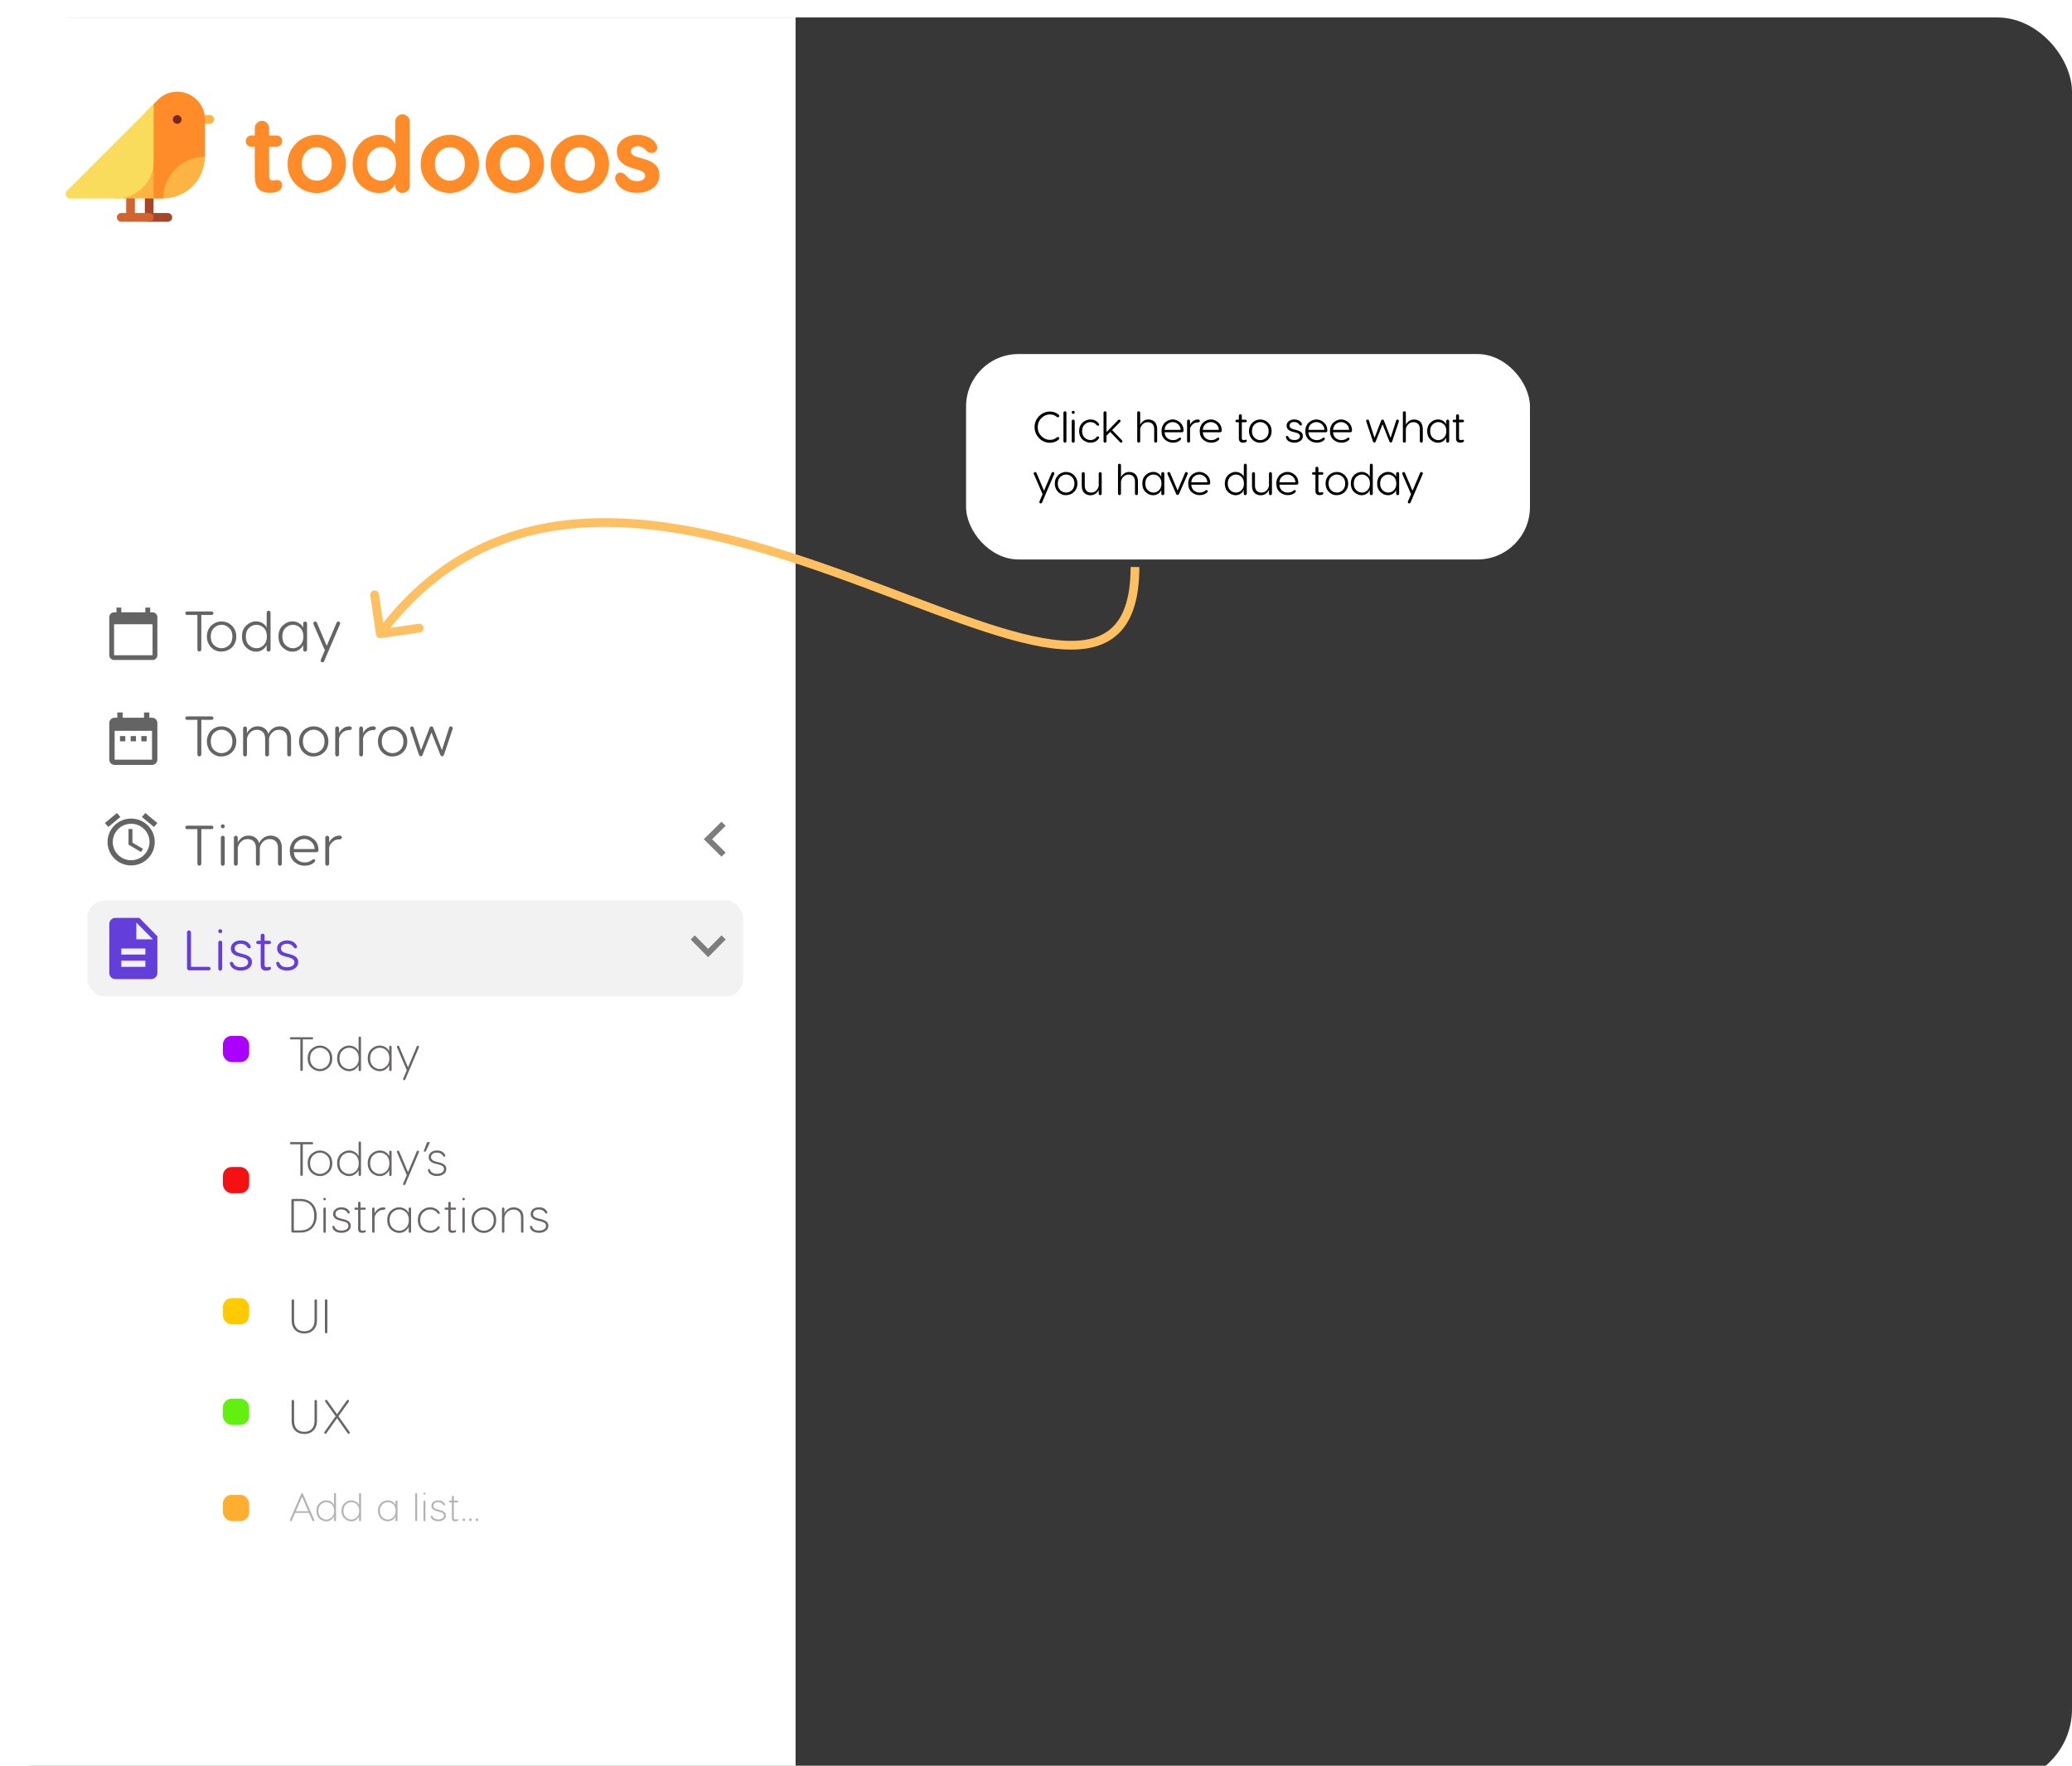 <svg width="474" height="404" viewBox="0 0 474 404" fill="none" xmlns="http://www.w3.org/2000/svg">
<g filter="url(#filter0_i)">
<rect width="474" height="404" rx="17" fill="#373737"/>
<path d="M0 10C0 4.477 4.477 0 10 0H182V404H10C4.477 404 0 399.523 0 394V10Z" fill="white"/>
</g>
<rect x="221" y="81" width="129" height="47" rx="12" fill="white"/>
<path d="M242.007 99.977C242.093 99.977 242.167 100.007 242.227 100.067C242.293 100.127 242.327 100.204 242.327 100.297C242.327 100.417 242.237 100.547 242.057 100.687C241.53 101.094 240.9 101.297 240.167 101.297C239.58 101.297 239.02 101.151 238.487 100.857C237.967 100.564 237.533 100.137 237.187 99.577C236.847 99.024 236.677 98.407 236.677 97.727C236.677 96.707 237.03 95.857 237.737 95.177C238.443 94.497 239.26 94.157 240.187 94.157C240.887 94.157 241.507 94.357 242.047 94.757C242.233 94.884 242.327 95.017 242.327 95.157C242.327 95.251 242.293 95.327 242.227 95.387C242.167 95.447 242.093 95.477 242.007 95.477C241.907 95.477 241.78 95.414 241.627 95.287C241.253 94.974 240.77 94.817 240.177 94.817C239.443 94.817 238.797 95.097 238.237 95.657C237.677 96.211 237.397 96.901 237.397 97.727C237.397 98.547 237.677 99.237 238.237 99.797C238.803 100.357 239.447 100.637 240.167 100.637C240.767 100.637 241.253 100.481 241.627 100.167C241.78 100.041 241.907 99.977 242.007 99.977ZM243.961 94.427V100.927C243.961 101.021 243.927 101.104 243.861 101.177C243.794 101.244 243.714 101.277 243.621 101.277C243.527 101.277 243.447 101.244 243.381 101.177C243.314 101.104 243.281 101.021 243.281 100.927V94.427C243.274 94.287 243.327 94.191 243.441 94.137C243.561 94.077 243.677 94.077 243.791 94.137C243.911 94.191 243.967 94.287 243.961 94.427ZM245.755 94.587C245.662 94.694 245.552 94.724 245.425 94.677C245.299 94.624 245.215 94.541 245.175 94.427C245.142 94.314 245.172 94.204 245.265 94.097C245.345 94.017 245.432 93.981 245.525 93.987C245.625 93.994 245.702 94.031 245.755 94.097C245.815 94.164 245.852 94.241 245.865 94.327C245.879 94.414 245.842 94.501 245.755 94.587ZM245.855 96.347V100.937C245.855 101.031 245.822 101.114 245.755 101.187C245.689 101.254 245.609 101.287 245.515 101.287C245.422 101.287 245.342 101.254 245.275 101.187C245.209 101.114 245.175 101.031 245.175 100.937V96.347C245.175 96.254 245.209 96.174 245.275 96.107C245.342 96.034 245.422 95.997 245.515 95.997C245.609 95.997 245.689 96.034 245.755 96.107C245.822 96.174 245.855 96.254 245.855 96.347ZM251.15 99.837C251.23 99.837 251.3 99.864 251.36 99.917C251.42 99.971 251.45 100.037 251.45 100.117C251.45 100.177 251.4 100.274 251.3 100.407C250.86 100.987 250.243 101.277 249.45 101.277C249.143 101.277 248.84 101.221 248.54 101.107C248.246 100.994 247.973 100.834 247.72 100.627C247.466 100.414 247.26 100.134 247.1 99.787C246.946 99.441 246.87 99.054 246.87 98.627C246.87 97.801 247.136 97.151 247.67 96.677C248.203 96.204 248.796 95.967 249.45 95.967C250.243 95.967 250.86 96.257 251.3 96.837C251.4 96.964 251.45 97.061 251.45 97.127C251.45 97.207 251.42 97.274 251.36 97.327C251.3 97.381 251.23 97.407 251.15 97.407C251.03 97.407 250.926 97.347 250.84 97.227C250.7 97.021 250.503 96.861 250.25 96.747C250.003 96.627 249.746 96.567 249.48 96.567C248.966 96.567 248.516 96.751 248.13 97.117C247.743 97.477 247.55 97.981 247.55 98.627C247.55 99.274 247.743 99.777 248.13 100.137C248.516 100.497 248.966 100.677 249.48 100.677C249.746 100.677 250.003 100.621 250.25 100.507C250.503 100.387 250.7 100.224 250.84 100.017C250.926 99.897 251.03 99.837 251.15 99.837ZM254.411 98.397L256.681 100.747C256.781 100.854 256.804 100.971 256.751 101.097C256.704 101.217 256.614 101.277 256.481 101.277C256.387 101.277 256.311 101.247 256.251 101.187L253.981 98.827L253.131 99.687V100.927C253.131 101.021 253.097 101.104 253.031 101.177C252.964 101.244 252.884 101.277 252.791 101.277C252.697 101.277 252.617 101.244 252.551 101.177C252.484 101.104 252.451 101.021 252.451 100.927V94.427C252.444 94.287 252.497 94.191 252.611 94.137C252.731 94.077 252.847 94.077 252.961 94.137C253.081 94.191 253.137 94.287 253.131 94.427V98.847L255.801 96.097C255.901 95.997 256.017 95.974 256.151 96.027C256.284 96.081 256.351 96.174 256.351 96.307C256.351 96.387 256.321 96.461 256.261 96.527L254.411 98.397ZM262.746 95.977C262.992 95.977 263.226 96.017 263.446 96.097C263.672 96.171 263.882 96.287 264.076 96.447C264.269 96.607 264.422 96.837 264.536 97.137C264.656 97.431 264.716 97.774 264.716 98.167V100.927C264.716 101.021 264.682 101.104 264.616 101.177C264.549 101.244 264.469 101.277 264.376 101.277C264.282 101.277 264.202 101.244 264.136 101.177C264.069 101.104 264.036 101.021 264.036 100.927V98.167C264.036 97.647 263.902 97.254 263.636 96.987C263.369 96.721 263.019 96.587 262.586 96.587C262.099 96.587 261.702 96.747 261.396 97.067C261.096 97.367 260.909 97.717 260.836 98.117V100.927C260.836 101.021 260.802 101.104 260.736 101.177C260.669 101.244 260.589 101.277 260.496 101.277C260.402 101.277 260.322 101.244 260.256 101.177C260.189 101.104 260.156 101.021 260.156 100.927V94.427C260.149 94.287 260.202 94.191 260.316 94.137C260.436 94.077 260.552 94.077 260.666 94.137C260.786 94.191 260.842 94.287 260.836 94.427V97.247C260.889 97.001 261.086 96.731 261.426 96.437C261.772 96.131 262.212 95.977 262.746 95.977ZM268.257 95.967C268.884 95.967 269.457 96.197 269.977 96.657C270.497 97.117 270.757 97.734 270.757 98.507C270.757 98.767 270.611 98.897 270.317 98.897H266.417C266.457 99.477 266.664 99.924 267.037 100.237C267.411 100.544 267.851 100.697 268.357 100.697C268.851 100.697 269.271 100.554 269.617 100.267C269.751 100.167 269.851 100.117 269.917 100.117C269.997 100.117 270.061 100.144 270.107 100.197C270.161 100.244 270.187 100.307 270.187 100.387C270.187 100.481 270.124 100.587 269.997 100.707C269.577 101.087 269.024 101.277 268.337 101.277C267.644 101.277 267.034 101.047 266.507 100.587C265.981 100.121 265.717 99.467 265.717 98.627C265.717 98.201 265.794 97.814 265.947 97.467C266.107 97.114 266.311 96.834 266.557 96.627C266.811 96.414 267.084 96.251 267.377 96.137C267.671 96.024 267.964 95.967 268.257 95.967ZM269.487 97.037C269.114 96.724 268.704 96.567 268.257 96.567C267.811 96.567 267.401 96.724 267.027 97.037C266.661 97.344 266.457 97.781 266.417 98.347H270.097C270.057 97.781 269.854 97.344 269.487 97.037ZM274.072 95.977C274.199 95.977 274.299 96.007 274.372 96.067C274.445 96.127 274.482 96.207 274.482 96.307C274.482 96.527 274.329 96.637 274.022 96.637C273.549 96.637 273.149 96.791 272.822 97.097C272.495 97.391 272.302 97.731 272.242 98.117V100.927C272.242 101.021 272.209 101.104 272.142 101.177C272.075 101.244 271.995 101.277 271.902 101.277C271.809 101.277 271.729 101.244 271.662 101.177C271.595 101.104 271.562 101.021 271.562 100.927V96.347C271.562 96.254 271.595 96.174 271.662 96.107C271.729 96.034 271.809 95.997 271.902 95.997C271.995 95.997 272.075 96.034 272.142 96.107C272.209 96.174 272.242 96.254 272.242 96.347V97.247C272.282 97.014 272.475 96.744 272.822 96.437C273.169 96.131 273.585 95.977 274.072 95.977ZM276.998 95.967C277.624 95.967 278.198 96.197 278.718 96.657C279.238 97.117 279.498 97.734 279.498 98.507C279.498 98.767 279.351 98.897 279.058 98.897H275.158C275.198 99.477 275.404 99.924 275.778 100.237C276.151 100.544 276.591 100.697 277.098 100.697C277.591 100.697 278.011 100.554 278.358 100.267C278.491 100.167 278.591 100.117 278.658 100.117C278.738 100.117 278.801 100.144 278.848 100.197C278.901 100.244 278.928 100.307 278.928 100.387C278.928 100.481 278.864 100.587 278.738 100.707C278.318 101.087 277.764 101.277 277.078 101.277C276.384 101.277 275.774 101.047 275.248 100.587C274.721 100.121 274.458 99.467 274.458 98.627C274.458 98.201 274.534 97.814 274.688 97.467C274.848 97.114 275.051 96.834 275.298 96.627C275.551 96.414 275.824 96.251 276.118 96.137C276.411 96.024 276.704 95.967 276.998 95.967ZM278.228 97.037C277.854 96.724 277.444 96.567 276.998 96.567C276.551 96.567 276.141 96.724 275.768 97.037C275.401 97.344 275.198 97.781 275.158 98.347H278.838C278.798 97.781 278.594 97.344 278.228 97.037ZM284.887 100.617C284.98 100.591 285.06 100.601 285.127 100.647C285.193 100.694 285.227 100.761 285.227 100.847C285.227 100.987 285.14 101.094 284.967 101.167C284.793 101.241 284.587 101.277 284.347 101.277C283.72 101.277 283.407 100.947 283.407 100.287V96.607H282.917C282.797 96.607 282.71 96.561 282.657 96.467C282.61 96.367 282.61 96.271 282.657 96.177C282.71 96.077 282.797 96.027 282.917 96.027H283.407V95.117C283.4 94.977 283.453 94.881 283.567 94.827C283.687 94.767 283.803 94.767 283.917 94.827C284.037 94.881 284.093 94.977 284.087 95.117V96.027H284.927C285.047 96.027 285.133 96.077 285.187 96.177C285.24 96.271 285.24 96.367 285.187 96.467C285.133 96.561 285.047 96.607 284.927 96.607H284.087V100.247C284.087 100.541 284.22 100.687 284.487 100.687C284.593 100.687 284.727 100.664 284.887 100.617ZM287.407 96.137C287.694 96.031 287.99 95.977 288.297 95.977C288.61 95.977 288.914 96.031 289.207 96.137C289.5 96.237 289.774 96.404 290.027 96.637C290.287 96.864 290.497 97.141 290.657 97.467C290.817 97.814 290.897 98.201 290.897 98.627C290.897 99.054 290.817 99.444 290.657 99.797C290.37 100.424 289.884 100.867 289.197 101.127C288.804 101.254 288.407 101.304 288.007 101.277C287.607 101.251 287.217 101.107 286.837 100.847C286.457 100.581 286.167 100.231 285.967 99.797C285.807 99.444 285.727 99.054 285.727 98.627C285.727 98.201 285.807 97.814 285.967 97.467C286.247 96.847 286.727 96.404 287.407 96.137ZM289.627 97.117C289.24 96.751 288.8 96.567 288.307 96.567C287.814 96.567 287.374 96.751 286.987 97.117C286.6 97.477 286.407 97.981 286.407 98.627C286.407 99.281 286.6 99.791 286.987 100.157C287.374 100.517 287.814 100.697 288.307 100.697C288.8 100.697 289.24 100.517 289.627 100.157C290.02 99.784 290.217 99.274 290.217 98.627C290.217 97.981 290.02 97.477 289.627 97.117ZM296.083 95.967C296.857 95.967 297.413 96.247 297.753 96.807C297.833 96.954 297.853 97.084 297.813 97.197C297.773 97.304 297.687 97.357 297.553 97.357C297.433 97.357 297.32 97.274 297.213 97.107C296.96 96.734 296.58 96.547 296.073 96.547C295.74 96.547 295.477 96.624 295.283 96.777C295.097 96.931 295.003 97.131 295.003 97.377C295.003 97.777 295.3 98.054 295.893 98.207L296.533 98.377C297.047 98.504 297.427 98.677 297.673 98.897C297.927 99.111 298.053 99.401 298.053 99.767C298.053 100.241 297.86 100.611 297.473 100.877C297.1 101.144 296.633 101.277 296.073 101.277C295.66 101.277 295.287 101.194 294.953 101.027C294.627 100.861 294.407 100.644 294.293 100.377C294.213 100.217 294.173 100.104 294.173 100.037C294.173 99.831 294.267 99.727 294.453 99.727C294.593 99.727 294.697 99.807 294.763 99.967C294.963 100.441 295.4 100.677 296.073 100.677C296.46 100.677 296.773 100.601 297.013 100.447C297.26 100.294 297.383 100.081 297.383 99.807C297.383 99.407 297.08 99.131 296.473 98.977L295.673 98.767C294.78 98.534 294.333 98.074 294.333 97.387C294.333 96.974 294.497 96.634 294.823 96.367C295.15 96.101 295.57 95.967 296.083 95.967ZM301.148 95.967C301.775 95.967 302.348 96.197 302.868 96.657C303.388 97.117 303.648 97.734 303.648 98.507C303.648 98.767 303.501 98.897 303.208 98.897H299.308C299.348 99.477 299.555 99.924 299.928 100.237C300.301 100.544 300.741 100.697 301.248 100.697C301.741 100.697 302.161 100.554 302.508 100.267C302.641 100.167 302.741 100.117 302.808 100.117C302.888 100.117 302.951 100.144 302.998 100.197C303.051 100.244 303.078 100.307 303.078 100.387C303.078 100.481 303.015 100.587 302.888 100.707C302.468 101.087 301.915 101.277 301.228 101.277C300.535 101.277 299.925 101.047 299.398 100.587C298.871 100.121 298.608 99.467 298.608 98.627C298.608 98.201 298.685 97.814 298.838 97.467C298.998 97.114 299.201 96.834 299.448 96.627C299.701 96.414 299.975 96.251 300.268 96.137C300.561 96.024 300.855 95.967 301.148 95.967ZM302.378 97.037C302.005 96.724 301.595 96.567 301.148 96.567C300.701 96.567 300.291 96.724 299.918 97.037C299.551 97.344 299.348 97.781 299.308 98.347H302.988C302.948 97.781 302.745 97.344 302.378 97.037ZM306.793 95.967C307.419 95.967 307.993 96.197 308.513 96.657C309.033 97.117 309.293 97.734 309.293 98.507C309.293 98.767 309.146 98.897 308.853 98.897H304.953C304.993 99.477 305.199 99.924 305.573 100.237C305.946 100.544 306.386 100.697 306.893 100.697C307.386 100.697 307.806 100.554 308.153 100.267C308.286 100.167 308.386 100.117 308.453 100.117C308.533 100.117 308.596 100.144 308.643 100.197C308.696 100.244 308.723 100.307 308.723 100.387C308.723 100.481 308.659 100.587 308.533 100.707C308.113 101.087 307.559 101.277 306.873 101.277C306.179 101.277 305.569 101.047 305.043 100.587C304.516 100.121 304.253 99.467 304.253 98.627C304.253 98.201 304.329 97.814 304.483 97.467C304.643 97.114 304.846 96.834 305.093 96.627C305.346 96.414 305.619 96.251 305.913 96.137C306.206 96.024 306.499 95.967 306.793 95.967ZM308.023 97.037C307.649 96.724 307.239 96.567 306.793 96.567C306.346 96.567 305.936 96.724 305.563 97.037C305.196 97.344 304.993 97.781 304.953 98.347H308.633C308.593 97.781 308.389 97.344 308.023 97.037ZM319.712 95.997C319.798 95.997 319.872 96.031 319.932 96.097C319.998 96.157 320.032 96.231 320.032 96.317C320.032 96.337 320.025 96.364 320.012 96.397C320.005 96.431 320.002 96.454 320.002 96.467L318.482 100.987C318.415 101.161 318.308 101.247 318.162 101.247C318.015 101.247 317.908 101.161 317.842 100.987L316.282 97.057L314.722 100.987C314.655 101.161 314.548 101.247 314.402 101.247C314.255 101.247 314.148 101.161 314.082 100.987L312.562 96.467C312.535 96.407 312.522 96.357 312.522 96.317C312.522 96.231 312.552 96.157 312.612 96.097C312.678 96.031 312.755 95.997 312.842 95.997C313.002 95.997 313.105 96.061 313.152 96.187L314.442 100.177L315.962 96.217C316.008 96.071 316.115 95.997 316.282 95.997C316.442 95.997 316.545 96.071 316.592 96.217L318.122 100.177L319.402 96.187C319.442 96.061 319.545 95.997 319.712 95.997ZM323.517 95.977C323.764 95.977 323.997 96.017 324.217 96.097C324.444 96.171 324.654 96.287 324.847 96.447C325.04 96.607 325.194 96.837 325.307 97.137C325.427 97.431 325.487 97.774 325.487 98.167V100.927C325.487 101.021 325.454 101.104 325.387 101.177C325.32 101.244 325.24 101.277 325.147 101.277C325.054 101.277 324.974 101.244 324.907 101.177C324.84 101.104 324.807 101.021 324.807 100.927V98.167C324.807 97.647 324.674 97.254 324.407 96.987C324.14 96.721 323.79 96.587 323.357 96.587C322.87 96.587 322.474 96.747 322.167 97.067C321.867 97.367 321.68 97.717 321.607 98.117V100.927C321.607 101.021 321.574 101.104 321.507 101.177C321.44 101.244 321.36 101.277 321.267 101.277C321.174 101.277 321.094 101.244 321.027 101.177C320.96 101.104 320.927 101.021 320.927 100.927V94.427C320.92 94.287 320.974 94.191 321.087 94.137C321.207 94.077 321.324 94.077 321.437 94.137C321.557 94.191 321.614 94.287 321.607 94.427V97.247C321.66 97.001 321.857 96.731 322.197 96.437C322.544 96.131 322.984 95.977 323.517 95.977ZM328.969 95.967C329.376 95.967 329.746 96.067 330.079 96.267C330.419 96.461 330.669 96.731 330.829 97.077V96.347C330.829 96.254 330.862 96.174 330.929 96.107C330.996 96.034 331.076 95.997 331.169 95.997C331.269 95.997 331.352 96.034 331.419 96.107C331.486 96.174 331.519 96.254 331.519 96.347V100.937C331.519 101.031 331.482 101.114 331.409 101.187C331.342 101.254 331.262 101.287 331.169 101.287C331.082 101.287 331.002 101.254 330.929 101.187C330.862 101.114 330.829 101.031 330.829 100.937V100.097C330.682 100.457 330.439 100.747 330.099 100.967C329.766 101.187 329.389 101.297 328.969 101.297C328.342 101.297 327.772 101.061 327.259 100.587C326.746 100.114 326.489 99.461 326.489 98.627C326.489 97.801 326.746 97.151 327.259 96.677C327.772 96.204 328.342 95.967 328.969 95.967ZM327.739 100.157C328.132 100.517 328.566 100.697 329.039 100.697C329.512 100.697 329.936 100.517 330.309 100.157C330.682 99.784 330.869 99.274 330.869 98.627C330.869 97.961 330.682 97.451 330.309 97.097C329.936 96.744 329.512 96.567 329.039 96.567C328.566 96.567 328.132 96.747 327.739 97.107C327.359 97.467 327.169 97.974 327.169 98.627C327.169 99.281 327.359 99.791 327.739 100.157ZM334.574 100.617C334.668 100.591 334.748 100.601 334.814 100.647C334.881 100.694 334.914 100.761 334.914 100.847C334.914 100.987 334.828 101.094 334.654 101.167C334.481 101.241 334.274 101.277 334.034 101.277C333.408 101.277 333.094 100.947 333.094 100.287V96.607H332.604C332.484 96.607 332.398 96.561 332.344 96.467C332.298 96.367 332.298 96.271 332.344 96.177C332.398 96.077 332.484 96.027 332.604 96.027H333.094V95.117C333.088 94.977 333.141 94.881 333.254 94.827C333.374 94.767 333.491 94.767 333.604 94.827C333.724 94.881 333.781 94.977 333.774 95.117V96.027H334.614C334.734 96.027 334.821 96.077 334.874 96.177C334.928 96.271 334.928 96.367 334.874 96.467C334.821 96.561 334.734 96.607 334.614 96.607H333.774V100.247C333.774 100.541 333.908 100.687 334.174 100.687C334.281 100.687 334.414 100.664 334.574 100.617ZM240.887 107.997C240.973 107.997 241.047 108.031 241.107 108.097C241.173 108.157 241.207 108.231 241.207 108.317C241.207 108.364 241.193 108.411 241.167 108.457L238.387 114.957C238.327 115.104 238.22 115.177 238.067 115.177C237.98 115.177 237.907 115.144 237.847 115.077C237.793 115.017 237.767 114.944 237.767 114.857C237.767 114.844 237.777 114.797 237.797 114.717L238.507 113.057L236.507 108.457C236.487 108.377 236.477 108.331 236.477 108.317C236.477 108.231 236.507 108.157 236.567 108.097C236.633 108.031 236.71 107.997 236.797 107.997C236.95 107.997 237.057 108.071 237.117 108.217L238.837 112.277L240.567 108.217C240.627 108.071 240.733 107.997 240.887 107.997ZM242.983 108.137C243.27 108.031 243.567 107.977 243.873 107.977C244.187 107.977 244.49 108.031 244.783 108.137C245.077 108.237 245.35 108.404 245.603 108.637C245.863 108.864 246.073 109.141 246.233 109.467C246.393 109.814 246.473 110.201 246.473 110.627C246.473 111.054 246.393 111.444 246.233 111.797C245.947 112.424 245.46 112.867 244.773 113.127C244.38 113.254 243.983 113.304 243.583 113.277C243.183 113.251 242.793 113.107 242.413 112.847C242.033 112.581 241.743 112.231 241.543 111.797C241.383 111.444 241.303 111.054 241.303 110.627C241.303 110.201 241.383 109.814 241.543 109.467C241.823 108.847 242.303 108.404 242.983 108.137ZM245.203 109.117C244.817 108.751 244.377 108.567 243.883 108.567C243.39 108.567 242.95 108.751 242.563 109.117C242.177 109.477 241.983 109.981 241.983 110.627C241.983 111.281 242.177 111.791 242.563 112.157C242.95 112.517 243.39 112.697 243.883 112.697C244.377 112.697 244.817 112.517 245.203 112.157C245.597 111.784 245.793 111.274 245.793 110.627C245.793 109.981 245.597 109.477 245.203 109.117ZM249.44 113.307C249.193 113.307 248.957 113.271 248.73 113.197C248.51 113.117 248.303 112.997 248.11 112.837C247.917 112.677 247.76 112.451 247.64 112.157C247.527 111.857 247.47 111.511 247.47 111.117V108.357C247.47 108.264 247.503 108.184 247.57 108.117C247.637 108.044 247.717 108.007 247.81 108.007C247.903 108.007 247.983 108.044 248.05 108.117C248.117 108.184 248.15 108.264 248.15 108.357V111.117C248.15 111.637 248.283 112.031 248.55 112.297C248.817 112.564 249.167 112.697 249.6 112.697C250.08 112.697 250.477 112.541 250.79 112.227C251.09 111.914 251.277 111.561 251.35 111.167V108.357C251.35 108.264 251.383 108.184 251.45 108.117C251.517 108.044 251.597 108.007 251.69 108.007C251.783 108.007 251.863 108.044 251.93 108.117C251.997 108.184 252.03 108.264 252.03 108.357V112.937C252.03 113.031 251.997 113.114 251.93 113.187C251.863 113.254 251.783 113.287 251.69 113.287C251.597 113.287 251.517 113.254 251.45 113.187C251.383 113.114 251.35 113.031 251.35 112.937V112.037C251.297 112.277 251.1 112.551 250.76 112.857C250.407 113.157 249.967 113.307 249.44 113.307ZM258.351 107.977C258.598 107.977 258.831 108.017 259.051 108.097C259.278 108.171 259.488 108.287 259.681 108.447C259.874 108.607 260.028 108.837 260.141 109.137C260.261 109.431 260.321 109.774 260.321 110.167V112.927C260.321 113.021 260.288 113.104 260.221 113.177C260.154 113.244 260.074 113.277 259.981 113.277C259.888 113.277 259.808 113.244 259.741 113.177C259.674 113.104 259.641 113.021 259.641 112.927V110.167C259.641 109.647 259.508 109.254 259.241 108.987C258.974 108.721 258.624 108.587 258.191 108.587C257.704 108.587 257.308 108.747 257.001 109.067C256.701 109.367 256.514 109.717 256.441 110.117V112.927C256.441 113.021 256.408 113.104 256.341 113.177C256.274 113.244 256.194 113.277 256.101 113.277C256.008 113.277 255.928 113.244 255.861 113.177C255.794 113.104 255.761 113.021 255.761 112.927V106.427C255.754 106.287 255.808 106.191 255.921 106.137C256.041 106.077 256.158 106.077 256.271 106.137C256.391 106.191 256.448 106.287 256.441 106.427V109.247C256.494 109.001 256.691 108.731 257.031 108.437C257.378 108.131 257.818 107.977 258.351 107.977ZM263.803 107.967C264.21 107.967 264.58 108.067 264.913 108.267C265.253 108.461 265.503 108.731 265.663 109.077V108.347C265.663 108.254 265.696 108.174 265.763 108.107C265.83 108.034 265.91 107.997 266.003 107.997C266.103 107.997 266.186 108.034 266.253 108.107C266.32 108.174 266.353 108.254 266.353 108.347V112.937C266.353 113.031 266.316 113.114 266.243 113.187C266.176 113.254 266.096 113.287 266.003 113.287C265.916 113.287 265.836 113.254 265.763 113.187C265.696 113.114 265.663 113.031 265.663 112.937V112.097C265.516 112.457 265.273 112.747 264.933 112.967C264.6 113.187 264.223 113.297 263.803 113.297C263.176 113.297 262.606 113.061 262.093 112.587C261.58 112.114 261.323 111.461 261.323 110.627C261.323 109.801 261.58 109.151 262.093 108.677C262.606 108.204 263.176 107.967 263.803 107.967ZM262.573 112.157C262.966 112.517 263.4 112.697 263.873 112.697C264.346 112.697 264.77 112.517 265.143 112.157C265.516 111.784 265.703 111.274 265.703 110.627C265.703 109.961 265.516 109.451 265.143 109.097C264.77 108.744 264.346 108.567 263.873 108.567C263.4 108.567 262.966 108.747 262.573 109.107C262.193 109.467 262.003 109.974 262.003 110.627C262.003 111.281 262.193 111.791 262.573 112.157ZM271.403 107.997C271.49 107.997 271.563 108.031 271.623 108.097C271.69 108.157 271.723 108.231 271.723 108.317C271.723 108.331 271.713 108.377 271.693 108.457L269.733 112.987C269.64 113.161 269.526 113.247 269.393 113.247C269.24 113.247 269.126 113.161 269.053 112.987L267.083 108.457C267.063 108.377 267.053 108.331 267.053 108.317C267.053 108.231 267.083 108.157 267.143 108.097C267.21 108.031 267.286 107.997 267.373 107.997C267.526 107.997 267.633 108.071 267.693 108.217L269.393 112.227L271.083 108.217C271.143 108.071 271.25 107.997 271.403 107.997ZM274.361 107.967C274.988 107.967 275.561 108.197 276.081 108.657C276.601 109.117 276.861 109.734 276.861 110.507C276.861 110.767 276.714 110.897 276.421 110.897H272.521C272.561 111.477 272.768 111.924 273.141 112.237C273.514 112.544 273.954 112.697 274.461 112.697C274.954 112.697 275.374 112.554 275.721 112.267C275.854 112.167 275.954 112.117 276.021 112.117C276.101 112.117 276.164 112.144 276.211 112.197C276.264 112.244 276.291 112.307 276.291 112.387C276.291 112.481 276.228 112.587 276.101 112.707C275.681 113.087 275.128 113.277 274.441 113.277C273.748 113.277 273.138 113.047 272.611 112.587C272.084 112.121 271.821 111.467 271.821 110.627C271.821 110.201 271.898 109.814 272.051 109.467C272.211 109.114 272.414 108.834 272.661 108.627C272.914 108.414 273.188 108.251 273.481 108.137C273.774 108.024 274.068 107.967 274.361 107.967ZM275.591 109.037C275.218 108.724 274.808 108.567 274.361 108.567C273.914 108.567 273.504 108.724 273.131 109.037C272.764 109.344 272.561 109.781 272.521 110.347H276.201C276.161 109.781 275.958 109.344 275.591 109.037ZM285.22 106.437V112.937C285.22 113.031 285.183 113.114 285.11 113.187C285.043 113.254 284.963 113.287 284.87 113.287C284.783 113.287 284.703 113.254 284.63 113.187C284.563 113.114 284.53 113.031 284.53 112.937V112.097C284.383 112.457 284.14 112.747 283.8 112.967C283.467 113.187 283.09 113.297 282.67 113.297C282.043 113.297 281.473 113.061 280.96 112.587C280.447 112.114 280.19 111.461 280.19 110.627C280.19 109.801 280.447 109.151 280.96 108.677C281.473 108.204 282.043 107.967 282.67 107.967C283.077 107.967 283.447 108.067 283.78 108.267C284.12 108.461 284.37 108.731 284.53 109.077V108.347C284.53 108.301 284.533 108.274 284.54 108.267V106.437C284.54 106.344 284.573 106.264 284.64 106.197C284.707 106.124 284.787 106.087 284.88 106.087C284.973 106.087 285.053 106.124 285.12 106.197C285.187 106.264 285.22 106.344 285.22 106.437ZM281.44 112.157C281.833 112.517 282.267 112.697 282.74 112.697C283.213 112.697 283.637 112.517 284.01 112.157C284.383 111.784 284.57 111.274 284.57 110.627C284.57 109.961 284.383 109.451 284.01 109.097C283.637 108.744 283.213 108.567 282.74 108.567C282.267 108.567 281.833 108.747 281.44 109.107C281.06 109.467 280.87 109.974 280.87 110.627C280.87 111.281 281.06 111.791 281.44 112.157ZM288.385 113.307C288.139 113.307 287.902 113.271 287.675 113.197C287.455 113.117 287.249 112.997 287.055 112.837C286.862 112.677 286.705 112.451 286.585 112.157C286.472 111.857 286.415 111.511 286.415 111.117V108.357C286.415 108.264 286.449 108.184 286.515 108.117C286.582 108.044 286.662 108.007 286.755 108.007C286.849 108.007 286.929 108.044 286.995 108.117C287.062 108.184 287.095 108.264 287.095 108.357V111.117C287.095 111.637 287.229 112.031 287.495 112.297C287.762 112.564 288.112 112.697 288.545 112.697C289.025 112.697 289.422 112.541 289.735 112.227C290.035 111.914 290.222 111.561 290.295 111.167V108.357C290.295 108.264 290.329 108.184 290.395 108.117C290.462 108.044 290.542 108.007 290.635 108.007C290.729 108.007 290.809 108.044 290.875 108.117C290.942 108.184 290.975 108.264 290.975 108.357V112.937C290.975 113.031 290.942 113.114 290.875 113.187C290.809 113.254 290.729 113.287 290.635 113.287C290.542 113.287 290.462 113.254 290.395 113.187C290.329 113.114 290.295 113.031 290.295 112.937V112.037C290.242 112.277 290.045 112.551 289.705 112.857C289.352 113.157 288.912 113.307 288.385 113.307ZM294.517 107.967C295.144 107.967 295.717 108.197 296.237 108.657C296.757 109.117 297.017 109.734 297.017 110.507C297.017 110.767 296.87 110.897 296.577 110.897H292.677C292.717 111.477 292.924 111.924 293.297 112.237C293.67 112.544 294.11 112.697 294.617 112.697C295.11 112.697 295.53 112.554 295.877 112.267C296.01 112.167 296.11 112.117 296.177 112.117C296.257 112.117 296.32 112.144 296.367 112.197C296.42 112.244 296.447 112.307 296.447 112.387C296.447 112.481 296.384 112.587 296.257 112.707C295.837 113.087 295.284 113.277 294.597 113.277C293.904 113.277 293.294 113.047 292.767 112.587C292.24 112.121 291.977 111.467 291.977 110.627C291.977 110.201 292.054 109.814 292.207 109.467C292.367 109.114 292.57 108.834 292.817 108.627C293.07 108.414 293.344 108.251 293.637 108.137C293.93 108.024 294.224 107.967 294.517 107.967ZM295.747 109.037C295.374 108.724 294.964 108.567 294.517 108.567C294.07 108.567 293.66 108.724 293.287 109.037C292.92 109.344 292.717 109.781 292.677 110.347H296.357C296.317 109.781 296.114 109.344 295.747 109.037ZM302.406 112.617C302.5 112.591 302.58 112.601 302.646 112.647C302.713 112.694 302.746 112.761 302.746 112.847C302.746 112.987 302.66 113.094 302.486 113.167C302.313 113.241 302.106 113.277 301.866 113.277C301.24 113.277 300.926 112.947 300.926 112.287V108.607H300.436C300.316 108.607 300.23 108.561 300.176 108.467C300.13 108.367 300.13 108.271 300.176 108.177C300.23 108.077 300.316 108.027 300.436 108.027H300.926V107.117C300.92 106.977 300.973 106.881 301.086 106.827C301.206 106.767 301.323 106.767 301.436 106.827C301.556 106.881 301.613 106.977 301.606 107.117V108.027H302.446C302.566 108.027 302.653 108.077 302.706 108.177C302.76 108.271 302.76 108.367 302.706 108.467C302.653 108.561 302.566 108.607 302.446 108.607H301.606V112.247C301.606 112.541 301.74 112.687 302.006 112.687C302.113 112.687 302.246 112.664 302.406 112.617ZM304.927 108.137C305.213 108.031 305.51 107.977 305.817 107.977C306.13 107.977 306.433 108.031 306.727 108.137C307.02 108.237 307.293 108.404 307.547 108.637C307.807 108.864 308.017 109.141 308.177 109.467C308.337 109.814 308.417 110.201 308.417 110.627C308.417 111.054 308.337 111.444 308.177 111.797C307.89 112.424 307.403 112.867 306.717 113.127C306.323 113.254 305.927 113.304 305.527 113.277C305.127 113.251 304.737 113.107 304.357 112.847C303.977 112.581 303.687 112.231 303.487 111.797C303.327 111.444 303.247 111.054 303.247 110.627C303.247 110.201 303.327 109.814 303.487 109.467C303.767 108.847 304.247 108.404 304.927 108.137ZM307.147 109.117C306.76 108.751 306.32 108.567 305.827 108.567C305.333 108.567 304.893 108.751 304.507 109.117C304.12 109.477 303.927 109.981 303.927 110.627C303.927 111.281 304.12 111.791 304.507 112.157C304.893 112.517 305.333 112.697 305.827 112.697C306.32 112.697 306.76 112.517 307.147 112.157C307.54 111.784 307.737 111.274 307.737 110.627C307.737 109.981 307.54 109.477 307.147 109.117ZM314.048 106.437V112.937C314.048 113.031 314.011 113.114 313.938 113.187C313.871 113.254 313.791 113.287 313.698 113.287C313.611 113.287 313.531 113.254 313.458 113.187C313.391 113.114 313.358 113.031 313.358 112.937V112.097C313.211 112.457 312.968 112.747 312.628 112.967C312.295 113.187 311.918 113.297 311.498 113.297C310.871 113.297 310.301 113.061 309.788 112.587C309.275 112.114 309.018 111.461 309.018 110.627C309.018 109.801 309.275 109.151 309.788 108.677C310.301 108.204 310.871 107.967 311.498 107.967C311.905 107.967 312.275 108.067 312.608 108.267C312.948 108.461 313.198 108.731 313.358 109.077V108.347C313.358 108.301 313.361 108.274 313.368 108.267V106.437C313.368 106.344 313.401 106.264 313.468 106.197C313.535 106.124 313.615 106.087 313.708 106.087C313.801 106.087 313.881 106.124 313.948 106.197C314.015 106.264 314.048 106.344 314.048 106.437ZM310.268 112.157C310.661 112.517 311.095 112.697 311.568 112.697C312.041 112.697 312.465 112.517 312.838 112.157C313.211 111.784 313.398 111.274 313.398 110.627C313.398 109.961 313.211 109.451 312.838 109.097C312.465 108.744 312.041 108.567 311.568 108.567C311.095 108.567 310.661 108.747 310.268 109.107C309.888 109.467 309.698 109.974 309.698 110.627C309.698 111.281 309.888 111.791 310.268 112.157ZM317.524 107.967C317.93 107.967 318.3 108.067 318.634 108.267C318.974 108.461 319.224 108.731 319.384 109.077V108.347C319.384 108.254 319.417 108.174 319.484 108.107C319.55 108.034 319.63 107.997 319.724 107.997C319.824 107.997 319.907 108.034 319.974 108.107C320.04 108.174 320.074 108.254 320.074 108.347V112.937C320.074 113.031 320.037 113.114 319.964 113.187C319.897 113.254 319.817 113.287 319.724 113.287C319.637 113.287 319.557 113.254 319.484 113.187C319.417 113.114 319.384 113.031 319.384 112.937V112.097C319.237 112.457 318.994 112.747 318.654 112.967C318.32 113.187 317.944 113.297 317.524 113.297C316.897 113.297 316.327 113.061 315.814 112.587C315.3 112.114 315.044 111.461 315.044 110.627C315.044 109.801 315.3 109.151 315.814 108.677C316.327 108.204 316.897 107.967 317.524 107.967ZM316.294 112.157C316.687 112.517 317.12 112.697 317.594 112.697C318.067 112.697 318.49 112.517 318.864 112.157C319.237 111.784 319.424 111.274 319.424 110.627C319.424 109.961 319.237 109.451 318.864 109.097C318.49 108.744 318.067 108.567 317.594 108.567C317.12 108.567 316.687 108.747 316.294 109.107C315.914 109.467 315.724 109.974 315.724 110.627C315.724 111.281 315.914 111.791 316.294 112.157ZM325.184 107.997C325.27 107.997 325.344 108.031 325.404 108.097C325.47 108.157 325.504 108.231 325.504 108.317C325.504 108.364 325.49 108.411 325.464 108.457L322.684 114.957C322.624 115.104 322.517 115.177 322.364 115.177C322.277 115.177 322.204 115.144 322.144 115.077C322.09 115.017 322.064 114.944 322.064 114.857C322.064 114.844 322.074 114.797 322.094 114.717L322.804 113.057L320.804 108.457C320.784 108.377 320.774 108.331 320.774 108.317C320.774 108.231 320.804 108.157 320.864 108.097C320.93 108.031 321.007 107.997 321.094 107.997C321.247 107.997 321.354 108.071 321.414 108.217L323.134 112.277L324.864 108.217C324.924 108.071 325.03 107.997 325.184 107.997Z" fill="black"/>
<path d="M86.01 145.143C86.09 145.69 86.597 146.069 87.144 145.99L96.05 144.698C96.597 144.618 96.976 144.111 96.897 143.565C96.817 143.018 96.31 142.639 95.763 142.718L87.846 143.867L86.698 135.95C86.619 135.403 86.111 135.024 85.565 135.103C85.018 135.183 84.639 135.69 84.719 136.237L86.01 145.143ZM258.643 129.724C258.643 137.225 256.847 141.638 253.891 144.042C250.917 146.462 246.491 147.08 240.674 146.307C234.881 145.538 227.93 143.421 220.118 140.646C212.283 137.864 203.761 134.489 194.664 131.173C176.577 124.58 156.598 118.367 137.591 118.551C118.518 118.735 100.413 125.364 86.199 144.402L87.802 145.598C101.587 127.136 119.062 120.73 137.61 120.551C156.224 120.37 175.906 126.464 193.979 133.052C202.963 136.326 211.647 139.76 219.449 142.531C227.275 145.311 234.395 147.491 240.411 148.29C246.405 149.086 251.53 148.541 255.153 145.594C258.795 142.632 260.643 137.473 260.643 129.724L258.643 129.724Z" fill="#FFC062"/>
<path d="M48.004 28.327H45.87C45.32 28.327 44.874 27.881 44.874 27.331C44.874 26.781 45.32 26.335 45.87 26.335H48.004C48.554 26.335 49 26.781 49 27.331C49 27.881 48.554 28.327 48.004 28.327Z" fill="#FDB442"/>
<path d="M38.373 48.74H35.13V44.43C35.13 43.893 34.718 43.432 34.182 43.407C33.61 43.38 33.138 43.836 33.138 44.402V49.736C33.138 50.286 33.584 50.732 34.134 50.732H38.401C38.968 50.732 39.423 50.26 39.396 49.688C39.371 49.152 38.91 48.74 38.373 48.74Z" fill="#A54628"/>
<path d="M34.134 48.74H30.862V44.402C30.862 43.852 30.416 43.406 29.866 43.406C29.316 43.406 28.87 43.852 28.87 44.402V48.74H27.732C27.182 48.74 26.736 49.186 26.736 49.736C26.736 50.286 27.182 50.732 27.732 50.732H34.134C34.684 50.732 35.13 50.286 35.13 49.736C35.13 49.186 34.684 48.74 34.134 48.74Z" fill="#D26432"/>
<path d="M37.335 45.398H26.666C26.115 45.398 25.669 44.952 25.669 44.402C25.669 43.852 26.115 43.406 26.666 43.406C30.234 43.406 33.138 40.502 33.138 36.933V26.264C33.138 26 33.243 25.747 33.43 25.56C33.43 25.56 34.961 24.029 36.187 22.801C37.331 21.657 38.916 21 40.536 21C42.205 21 43.837 21.676 45.012 22.855C46.207 24.047 46.866 25.637 46.866 27.33V35.866L37.335 45.398Z" fill="#FDB442"/>
<path d="M40.535 21C38.916 21 37.331 21.656 36.187 22.801C35.845 23.143 35.479 23.509 35.13 23.858V45.398H37.335L46.866 35.866V27.33C46.866 25.636 46.207 24.046 45.012 22.855C43.837 21.676 42.205 21 40.535 21V21Z" fill="#FF8C28"/>
<path d="M40.536 28.327C41.086 28.327 41.532 27.881 41.532 27.331C41.532 26.781 41.086 26.335 40.536 26.335C39.986 26.335 39.54 26.781 39.54 27.331C39.54 27.881 39.986 28.327 40.536 28.327Z" fill="#78281E"/>
<path d="M26.665 45.398H15.996C15.593 45.398 15.23 45.155 15.076 44.783C14.922 44.411 15.007 43.982 15.292 43.697L35.13 23.859V36.933C35.13 41.6 31.333 45.398 26.665 45.398V45.398Z" fill="#FADC5C"/>
<path d="M46.866 35.867V35.866C41.61 35.866 37.334 40.141 37.334 45.397C42.59 45.397 46.866 41.122 46.866 35.867V35.867Z" fill="#FDB442"/>
<path d="M63.314 41.2C63.698 41.167 63.998 41.258 64.214 41.475C64.431 41.675 64.539 41.975 64.539 42.375C64.539 42.925 64.281 43.358 63.764 43.675C63.264 43.975 62.581 44.125 61.714 44.125C60.664 44.125 59.831 43.85 59.214 43.3C58.598 42.733 58.289 41.667 58.289 40.1V33.575H57.564C57.164 33.575 56.839 33.458 56.589 33.225C56.356 32.992 56.239 32.683 56.239 32.3C56.239 31.917 56.356 31.608 56.589 31.375C56.839 31.125 57.164 31 57.564 31H58.289V29.3C58.289 28.85 58.448 28.467 58.764 28.15C59.098 27.817 59.489 27.65 59.939 27.65C60.389 27.65 60.773 27.817 61.089 28.15C61.406 28.467 61.564 28.85 61.564 29.3V31H63.214C63.631 31 63.956 31.117 64.189 31.35C64.423 31.583 64.539 31.9 64.539 32.3C64.539 32.683 64.414 32.992 64.164 33.225C63.931 33.458 63.614 33.575 63.214 33.575H61.564V40.2C61.564 40.933 61.831 41.3 62.364 41.3C62.414 41.3 62.573 41.283 62.839 41.25C63.106 41.217 63.264 41.2 63.314 41.2ZM72.472 30.85C74.055 30.85 75.522 31.4 76.872 32.5C77.555 33.05 78.105 33.767 78.522 34.65C78.939 35.533 79.147 36.492 79.147 37.525C79.147 38.592 78.93 39.567 78.497 40.45C78.08 41.317 77.538 42.017 76.872 42.55C76.205 43.067 75.489 43.467 74.722 43.75C73.955 44.033 73.205 44.175 72.472 44.175C71.439 44.175 70.43 43.942 69.447 43.475C68.43 42.992 67.572 42.233 66.872 41.2C66.155 40.167 65.797 38.942 65.797 37.525C65.797 36.108 66.155 34.883 66.872 33.85C67.572 32.85 68.413 32.1 69.397 31.6C70.38 31.1 71.405 30.85 72.472 30.85ZM69.047 37.525C69.047 38.692 69.38 39.617 70.047 40.3C70.73 40.983 71.538 41.325 72.472 41.325C73.388 41.325 74.189 40.983 74.872 40.3C75.555 39.583 75.897 38.658 75.897 37.525C75.897 36.358 75.555 35.433 74.872 34.75C74.189 34.05 73.388 33.7 72.472 33.7C71.522 33.7 70.713 34.05 70.047 34.75C69.38 35.417 69.047 36.342 69.047 37.525ZM92.065 26.15C92.515 26.15 92.907 26.317 93.24 26.65C93.573 26.967 93.74 27.342 93.74 27.775V42.525C93.74 42.975 93.573 43.358 93.24 43.675C92.907 43.992 92.515 44.15 92.065 44.15C91.615 44.15 91.223 43.992 90.89 43.675C90.573 43.358 90.415 42.975 90.415 42.525V42.05C90.282 42.517 89.882 42.992 89.215 43.475C88.548 43.942 87.715 44.175 86.715 44.175C85.265 44.175 83.915 43.642 82.665 42.575C81.332 41.375 80.665 39.683 80.665 37.5C80.665 36.1 80.982 34.883 81.615 33.85C82.265 32.8 83.04 32.042 83.94 31.575C84.84 31.092 85.765 30.85 86.715 30.85C87.565 30.85 88.323 31.05 88.99 31.45C89.673 31.85 90.148 32.358 90.415 32.975V32.55C90.415 32.417 90.423 32.325 90.44 32.275V27.775C90.44 27.342 90.598 26.967 90.915 26.65C91.248 26.317 91.632 26.15 92.065 26.15ZM87.315 41.35C88.132 41.35 88.882 41.033 89.565 40.4C90.232 39.75 90.565 38.783 90.565 37.5C90.565 36.2 90.232 35.242 89.565 34.625C88.898 33.975 88.148 33.65 87.315 33.65C86.415 33.65 85.623 33.992 84.94 34.675C84.273 35.342 83.94 36.283 83.94 37.5C83.94 38.733 84.273 39.683 84.94 40.35C85.607 41.017 86.398 41.35 87.315 41.35ZM102.916 30.85C104.5 30.85 105.966 31.4 107.316 32.5C108 33.05 108.55 33.767 108.966 34.65C109.383 35.533 109.591 36.492 109.591 37.525C109.591 38.592 109.375 39.567 108.941 40.45C108.525 41.317 107.983 42.017 107.316 42.55C106.65 43.067 105.933 43.467 105.166 43.75C104.4 44.033 103.65 44.175 102.916 44.175C101.883 44.175 100.875 43.942 99.891 43.475C98.874 42.992 98.016 42.233 97.316 41.2C96.6 40.167 96.241 38.942 96.241 37.525C96.241 36.108 96.6 34.883 97.316 33.85C98.016 32.85 98.858 32.1 99.841 31.6C100.825 31.1 101.85 30.85 102.916 30.85ZM99.491 37.525C99.491 38.692 99.825 39.617 100.491 40.3C101.175 40.983 101.983 41.325 102.916 41.325C103.833 41.325 104.633 40.983 105.316 40.3C106 39.583 106.341 38.658 106.341 37.525C106.341 36.358 106 35.433 105.316 34.75C104.633 34.05 103.833 33.7 102.916 33.7C101.966 33.7 101.158 34.05 100.491 34.75C99.825 35.417 99.491 36.342 99.491 37.525ZM117.784 30.85C119.368 30.85 120.834 31.4 122.184 32.5C122.868 33.05 123.418 33.767 123.834 34.65C124.251 35.533 124.459 36.492 124.459 37.525C124.459 38.592 124.243 39.567 123.809 40.45C123.393 41.317 122.851 42.017 122.184 42.55C121.518 43.067 120.801 43.467 120.034 43.75C119.268 44.033 118.518 44.175 117.784 44.175C116.751 44.175 115.743 43.942 114.759 43.475C113.743 42.992 112.884 42.233 112.184 41.2C111.468 40.167 111.109 38.942 111.109 37.525C111.109 36.108 111.468 34.883 112.184 33.85C112.884 32.85 113.726 32.1 114.709 31.6C115.693 31.1 116.718 30.85 117.784 30.85ZM114.359 37.525C114.359 38.692 114.693 39.617 115.359 40.3C116.043 40.983 116.851 41.325 117.784 41.325C118.701 41.325 119.501 40.983 120.184 40.3C120.868 39.583 121.209 38.658 121.209 37.525C121.209 36.358 120.868 35.433 120.184 34.75C119.501 34.05 118.701 33.7 117.784 33.7C116.834 33.7 116.026 34.05 115.359 34.75C114.693 35.417 114.359 36.342 114.359 37.525ZM132.653 30.85C134.236 30.85 135.703 31.4 137.053 32.5C137.736 33.05 138.286 33.767 138.703 34.65C139.119 35.533 139.328 36.492 139.328 37.525C139.328 38.592 139.111 39.567 138.678 40.45C138.261 41.317 137.719 42.017 137.053 42.55C136.386 43.067 135.669 43.467 134.903 43.75C134.136 44.033 133.386 44.175 132.653 44.175C131.619 44.175 130.611 43.942 129.628 43.475C128.611 42.992 127.753 42.233 127.053 41.2C126.336 40.167 125.978 38.942 125.978 37.525C125.978 36.108 126.336 34.883 127.053 33.85C127.753 32.85 128.594 32.1 129.578 31.6C130.561 31.1 131.586 30.85 132.653 30.85ZM129.228 37.525C129.228 38.692 129.561 39.617 130.228 40.3C130.911 40.983 131.719 41.325 132.653 41.325C133.569 41.325 134.369 40.983 135.053 40.3C135.736 39.583 136.078 38.658 136.078 37.525C136.078 36.358 135.736 35.433 135.053 34.75C134.369 34.05 133.569 33.7 132.653 33.7C131.703 33.7 130.894 34.05 130.228 34.75C129.561 35.417 129.228 36.342 129.228 37.525ZM145.796 30.85C146.662 30.85 147.471 31.017 148.221 31.35C148.971 31.667 149.546 32.108 149.946 32.675C150.212 33.058 150.346 33.425 150.346 33.775C150.346 34.158 150.229 34.458 149.996 34.675C149.762 34.892 149.454 35 149.071 35C148.521 35 148.062 34.767 147.696 34.3C147.196 33.733 146.596 33.45 145.896 33.45C145.412 33.45 145.029 33.558 144.746 33.775C144.479 33.992 144.346 34.275 144.346 34.625C144.346 35.208 144.779 35.625 145.646 35.875L147.171 36.325C148.387 36.658 149.304 37.117 149.921 37.7C150.537 38.267 150.846 39.05 150.846 40.05C150.846 41.35 150.337 42.358 149.321 43.075C148.321 43.775 147.112 44.125 145.696 44.125C143.796 44.125 142.362 43.525 141.396 42.325C140.946 41.708 140.721 41.183 140.721 40.75C140.721 40.417 140.829 40.125 141.046 39.875C141.279 39.625 141.587 39.5 141.971 39.5C142.437 39.5 142.887 39.767 143.321 40.3C143.937 41.067 144.729 41.45 145.696 41.45C146.279 41.45 146.737 41.342 147.071 41.125C147.421 40.892 147.596 40.592 147.596 40.225C147.596 39.625 147.104 39.183 146.121 38.9L144.696 38.475C142.312 37.792 141.121 36.517 141.121 34.65C141.121 33.467 141.579 32.542 142.496 31.875C143.429 31.192 144.529 30.85 145.796 30.85Z" fill="#FF8C28"/>
<path d="M34.9 140.091H34.35V139H33.25V140.091H27.75V139H26.65V140.091H26.1C25.495 140.091 25 140.582 25 141.182V149.909C25 150.509 25.495 151 26.1 151H34.9C35.505 151 36 150.509 36 149.909V141.182C36 140.582 35.505 140.091 34.9 140.091ZM34.9 149.909H26.1V142.818H34.9V149.909Z" fill="#646464"/>
<path d="M42.78 139.9H48.422C48.526 139.9 48.617 139.939 48.695 140.017C48.782 140.095 48.825 140.186 48.825 140.29C48.825 140.403 48.782 140.498 48.695 140.576C48.617 140.654 48.526 140.693 48.422 140.693H46.056V148.584C46.056 148.705 46.013 148.814 45.926 148.909C45.839 149.004 45.735 149.052 45.614 149.052C45.484 149.052 45.376 149.009 45.289 148.922C45.202 148.827 45.159 148.714 45.159 148.584V140.693H42.78C42.676 140.693 42.585 140.654 42.507 140.576C42.429 140.498 42.39 140.403 42.39 140.29C42.39 140.186 42.429 140.095 42.507 140.017C42.585 139.939 42.676 139.9 42.78 139.9ZM49.515 142.383C49.888 142.244 50.273 142.175 50.672 142.175C51.079 142.175 51.474 142.244 51.855 142.383C52.236 142.513 52.592 142.73 52.921 143.033C53.259 143.328 53.532 143.687 53.74 144.112C53.948 144.563 54.052 145.065 54.052 145.62C54.052 146.175 53.948 146.682 53.74 147.141C53.367 147.956 52.735 148.532 51.842 148.87C51.331 149.035 50.815 149.1 50.295 149.065C49.775 149.03 49.268 148.844 48.774 148.506C48.28 148.159 47.903 147.704 47.643 147.141C47.435 146.682 47.331 146.175 47.331 145.62C47.331 145.065 47.435 144.563 47.643 144.112C48.007 143.306 48.631 142.73 49.515 142.383ZM52.401 143.657C51.898 143.18 51.326 142.942 50.685 142.942C50.044 142.942 49.472 143.18 48.969 143.657C48.466 144.125 48.215 144.779 48.215 145.62C48.215 146.469 48.466 147.132 48.969 147.609C49.472 148.077 50.044 148.311 50.685 148.311C51.326 148.311 51.898 148.077 52.401 147.609C52.912 147.124 53.168 146.461 53.168 145.62C53.168 144.779 52.912 144.125 52.401 143.657ZM61.893 140.173V148.623C61.893 148.744 61.845 148.853 61.75 148.948C61.663 149.035 61.559 149.078 61.438 149.078C61.325 149.078 61.221 149.035 61.126 148.948C61.039 148.853 60.996 148.744 60.996 148.623V147.531C60.805 147.999 60.489 148.376 60.047 148.662C59.614 148.948 59.124 149.091 58.578 149.091C57.763 149.091 57.022 148.783 56.355 148.168C55.688 147.553 55.354 146.703 55.354 145.62C55.354 144.545 55.688 143.7 56.355 143.085C57.022 142.47 57.763 142.162 58.578 142.162C59.107 142.162 59.588 142.292 60.021 142.552C60.463 142.803 60.788 143.154 60.996 143.605V142.656C60.996 142.595 61 142.561 61.009 142.552V140.173C61.009 140.052 61.052 139.948 61.139 139.861C61.226 139.766 61.33 139.718 61.451 139.718C61.572 139.718 61.676 139.766 61.763 139.861C61.85 139.948 61.893 140.052 61.893 140.173ZM56.979 147.609C57.49 148.077 58.054 148.311 58.669 148.311C59.284 148.311 59.835 148.077 60.32 147.609C60.805 147.124 61.048 146.461 61.048 145.62C61.048 144.753 60.805 144.09 60.32 143.631C59.835 143.172 59.284 142.942 58.669 142.942C58.054 142.942 57.49 143.176 56.979 143.644C56.485 144.112 56.238 144.771 56.238 145.62C56.238 146.469 56.485 147.132 56.979 147.609ZM66.931 142.162C67.46 142.162 67.941 142.292 68.374 142.552C68.816 142.803 69.141 143.154 69.349 143.605V142.656C69.349 142.535 69.392 142.431 69.479 142.344C69.566 142.249 69.67 142.201 69.791 142.201C69.921 142.201 70.029 142.249 70.116 142.344C70.203 142.431 70.246 142.535 70.246 142.656V148.623C70.246 148.744 70.198 148.853 70.103 148.948C70.016 149.035 69.912 149.078 69.791 149.078C69.678 149.078 69.574 149.035 69.479 148.948C69.392 148.853 69.349 148.744 69.349 148.623V147.531C69.158 147.999 68.842 148.376 68.4 148.662C67.967 148.948 67.477 149.091 66.931 149.091C66.116 149.091 65.375 148.783 64.708 148.168C64.041 147.553 63.707 146.703 63.707 145.62C63.707 144.545 64.041 143.7 64.708 143.085C65.375 142.47 66.116 142.162 66.931 142.162ZM65.332 147.609C65.843 148.077 66.407 148.311 67.022 148.311C67.637 148.311 68.188 148.077 68.673 147.609C69.158 147.124 69.401 146.461 69.401 145.62C69.401 144.753 69.158 144.09 68.673 143.631C68.188 143.172 67.637 142.942 67.022 142.942C66.407 142.942 65.843 143.176 65.332 143.644C64.838 144.112 64.591 144.771 64.591 145.62C64.591 146.469 64.838 147.132 65.332 147.609ZM77.409 142.201C77.522 142.201 77.617 142.244 77.695 142.331C77.782 142.409 77.825 142.504 77.825 142.617C77.825 142.678 77.808 142.738 77.773 142.799L74.159 151.249C74.081 151.44 73.942 151.535 73.743 151.535C73.63 151.535 73.535 151.492 73.457 151.405C73.388 151.327 73.353 151.232 73.353 151.119C73.353 151.102 73.366 151.041 73.392 150.937L74.315 148.779L71.715 142.799C71.689 142.695 71.676 142.634 71.676 142.617C71.676 142.504 71.715 142.409 71.793 142.331C71.88 142.244 71.979 142.201 72.092 142.201C72.291 142.201 72.43 142.296 72.508 142.487L74.744 147.765L76.993 142.487C77.071 142.296 77.21 142.201 77.409 142.201Z" fill="#646464"/>
<path d="M42.78 163.9H48.422C48.526 163.9 48.617 163.939 48.695 164.017C48.782 164.095 48.825 164.186 48.825 164.29C48.825 164.403 48.782 164.498 48.695 164.576C48.617 164.654 48.526 164.693 48.422 164.693H46.056V172.584C46.056 172.705 46.013 172.814 45.926 172.909C45.839 173.004 45.735 173.052 45.614 173.052C45.484 173.052 45.376 173.009 45.289 172.922C45.202 172.827 45.159 172.714 45.159 172.584V164.693H42.78C42.676 164.693 42.585 164.654 42.507 164.576C42.429 164.498 42.39 164.403 42.39 164.29C42.39 164.186 42.429 164.095 42.507 164.017C42.585 163.939 42.676 163.9 42.78 163.9ZM49.515 166.383C49.888 166.244 50.273 166.175 50.672 166.175C51.079 166.175 51.474 166.244 51.855 166.383C52.236 166.513 52.592 166.73 52.921 167.033C53.259 167.328 53.532 167.687 53.74 168.112C53.948 168.563 54.052 169.065 54.052 169.62C54.052 170.175 53.948 170.682 53.74 171.141C53.367 171.956 52.735 172.532 51.842 172.87C51.331 173.035 50.815 173.1 50.295 173.065C49.775 173.03 49.268 172.844 48.774 172.506C48.28 172.159 47.903 171.704 47.643 171.141C47.435 170.682 47.331 170.175 47.331 169.62C47.331 169.065 47.435 168.563 47.643 168.112C48.007 167.306 48.631 166.73 49.515 166.383ZM52.401 167.657C51.898 167.18 51.326 166.942 50.685 166.942C50.044 166.942 49.472 167.18 48.969 167.657C48.466 168.125 48.215 168.779 48.215 169.62C48.215 170.469 48.466 171.132 48.969 171.609C49.472 172.077 50.044 172.311 50.685 172.311C51.326 172.311 51.898 172.077 52.401 171.609C52.912 171.124 53.168 170.461 53.168 169.62C53.168 168.779 52.912 168.125 52.401 167.657ZM64.038 166.175C64.359 166.175 64.662 166.227 64.948 166.331C65.234 166.426 65.503 166.578 65.754 166.786C66.014 166.994 66.218 167.293 66.365 167.683C66.512 168.064 66.586 168.511 66.586 169.022V172.61C66.586 172.731 66.543 172.84 66.456 172.935C66.369 173.022 66.265 173.065 66.144 173.065C66.031 173.065 65.927 173.022 65.832 172.935C65.745 172.84 65.702 172.731 65.702 172.61V169.022C65.702 168.346 65.529 167.835 65.182 167.488C64.835 167.141 64.385 166.968 63.83 166.968C63.189 166.968 62.669 167.176 62.27 167.592C61.88 167.982 61.637 168.437 61.542 168.957V169.022V172.61C61.542 172.731 61.499 172.84 61.412 172.935C61.325 173.022 61.221 173.065 61.1 173.065C60.979 173.065 60.875 173.022 60.788 172.935C60.701 172.84 60.658 172.731 60.658 172.61V169.022C60.658 168.346 60.485 167.835 60.138 167.488C59.791 167.141 59.336 166.968 58.773 166.968C58.14 166.968 57.625 167.176 57.226 167.592C56.836 167.982 56.593 168.437 56.498 168.957V172.61C56.498 172.731 56.455 172.84 56.368 172.935C56.281 173.022 56.177 173.065 56.056 173.065C55.935 173.065 55.831 173.022 55.744 172.935C55.657 172.84 55.614 172.731 55.614 172.61V166.656C55.614 166.535 55.657 166.431 55.744 166.344C55.831 166.249 55.935 166.201 56.056 166.201C56.177 166.201 56.281 166.249 56.368 166.344C56.455 166.431 56.498 166.535 56.498 166.656V167.826C56.567 167.505 56.823 167.154 57.265 166.773C57.716 166.374 58.288 166.175 58.981 166.175C59.553 166.175 60.056 166.322 60.489 166.617C60.922 166.903 61.221 167.332 61.386 167.904C61.611 167.401 61.954 166.99 62.413 166.669C62.881 166.34 63.423 166.175 64.038 166.175ZM70.588 166.383C70.961 166.244 71.347 166.175 71.745 166.175C72.153 166.175 72.547 166.244 72.928 166.383C73.31 166.513 73.665 166.73 73.994 167.033C74.332 167.328 74.605 167.687 74.813 168.112C75.021 168.563 75.125 169.065 75.125 169.62C75.125 170.175 75.021 170.682 74.813 171.141C74.441 171.956 73.808 172.532 72.915 172.87C72.404 173.035 71.888 173.1 71.368 173.065C70.848 173.03 70.341 172.844 69.847 172.506C69.353 172.159 68.976 171.704 68.716 171.141C68.508 170.682 68.404 170.175 68.404 169.62C68.404 169.065 68.508 168.563 68.716 168.112C69.08 167.306 69.704 166.73 70.588 166.383ZM73.474 167.657C72.972 167.18 72.4 166.942 71.758 166.942C71.117 166.942 70.545 167.18 70.042 167.657C69.54 168.125 69.288 168.779 69.288 169.62C69.288 170.469 69.54 171.132 70.042 171.609C70.545 172.077 71.117 172.311 71.758 172.311C72.4 172.311 72.972 172.077 73.474 171.609C73.986 171.124 74.241 170.461 74.241 169.62C74.241 168.779 73.986 168.125 73.474 167.657ZM79.95 166.175C80.115 166.175 80.245 166.214 80.34 166.292C80.436 166.37 80.483 166.474 80.483 166.604C80.483 166.89 80.284 167.033 79.885 167.033C79.27 167.033 78.75 167.232 78.325 167.631C77.9 168.012 77.649 168.454 77.571 168.957V172.61C77.571 172.731 77.528 172.84 77.441 172.935C77.355 173.022 77.251 173.065 77.129 173.065C77.008 173.065 76.904 173.022 76.817 172.935C76.731 172.84 76.687 172.731 76.687 172.61V166.656C76.687 166.535 76.731 166.431 76.817 166.344C76.904 166.249 77.008 166.201 77.129 166.201C77.251 166.201 77.355 166.249 77.441 166.344C77.528 166.431 77.571 166.535 77.571 166.656V167.826C77.623 167.523 77.874 167.172 78.325 166.773C78.776 166.374 79.317 166.175 79.95 166.175ZM85.434 166.175C85.599 166.175 85.729 166.214 85.824 166.292C85.919 166.37 85.967 166.474 85.967 166.604C85.967 166.89 85.768 167.033 85.369 167.033C84.754 167.033 84.234 167.232 83.809 167.631C83.384 168.012 83.133 168.454 83.055 168.957V172.61C83.055 172.731 83.012 172.84 82.925 172.935C82.838 173.022 82.734 173.065 82.613 173.065C82.492 173.065 82.388 173.022 82.301 172.935C82.214 172.84 82.171 172.731 82.171 172.61V166.656C82.171 166.535 82.214 166.431 82.301 166.344C82.388 166.249 82.492 166.201 82.613 166.201C82.734 166.201 82.838 166.249 82.925 166.344C83.012 166.431 83.055 166.535 83.055 166.656V167.826C83.107 167.523 83.358 167.172 83.809 166.773C84.26 166.374 84.801 166.175 85.434 166.175ZM88.639 166.383C89.012 166.244 89.398 166.175 89.796 166.175C90.204 166.175 90.598 166.244 90.979 166.383C91.361 166.513 91.716 166.73 92.045 167.033C92.383 167.328 92.656 167.687 92.864 168.112C93.072 168.563 93.176 169.065 93.176 169.62C93.176 170.175 93.072 170.682 92.864 171.141C92.492 171.956 91.859 172.532 90.966 172.87C90.455 173.035 89.939 173.1 89.419 173.065C88.899 173.03 88.392 172.844 87.898 172.506C87.404 172.159 87.027 171.704 86.767 171.141C86.559 170.682 86.455 170.175 86.455 169.62C86.455 169.065 86.559 168.563 86.767 168.112C87.131 167.306 87.755 166.73 88.639 166.383ZM91.525 167.657C91.023 167.18 90.451 166.942 89.809 166.942C89.168 166.942 88.596 167.18 88.093 167.657C87.591 168.125 87.339 168.779 87.339 169.62C87.339 170.469 87.591 171.132 88.093 171.609C88.596 172.077 89.168 172.311 89.809 172.311C90.451 172.311 91.023 172.077 91.525 171.609C92.037 171.124 92.292 170.461 92.292 169.62C92.292 168.779 92.037 168.125 91.525 167.657ZM103.162 166.201C103.275 166.201 103.37 166.244 103.448 166.331C103.535 166.409 103.578 166.504 103.578 166.617C103.578 166.643 103.569 166.678 103.552 166.721C103.543 166.764 103.539 166.795 103.539 166.812L101.563 172.688C101.476 172.913 101.338 173.026 101.147 173.026C100.956 173.026 100.818 172.913 100.731 172.688L98.703 167.579L96.675 172.688C96.588 172.913 96.45 173.026 96.259 173.026C96.069 173.026 95.93 172.913 95.843 172.688L93.867 166.812C93.832 166.734 93.815 166.669 93.815 166.617C93.815 166.504 93.854 166.409 93.932 166.331C94.019 166.244 94.118 166.201 94.231 166.201C94.439 166.201 94.573 166.283 94.634 166.448L96.311 171.635L98.287 166.487C98.348 166.296 98.487 166.201 98.703 166.201C98.911 166.201 99.046 166.296 99.106 166.487L101.095 171.635L102.759 166.448C102.811 166.283 102.945 166.201 103.162 166.201Z" fill="#646464"/>
<path d="M28.667 168.4H27.444V169.6H28.667V168.4ZM31.111 168.4H29.889V169.6H31.111V168.4ZM33.556 168.4H32.333V169.6H33.556V168.4ZM34.778 164.2H34.167V163H32.944V164.2H28.056V163H26.833V164.2H26.222C25.544 164.2 25.006 164.74 25.006 165.4L25 173.8C25 174.46 25.544 175 26.222 175H34.778C35.45 175 36 174.46 36 173.8V165.4C36 164.74 35.45 164.2 34.778 164.2ZM34.778 173.8H26.222V167.2H34.778V173.8Z" fill="#646464"/>
<path d="M42.78 188.9H48.422C48.526 188.9 48.617 188.939 48.695 189.017C48.782 189.095 48.825 189.186 48.825 189.29C48.825 189.403 48.782 189.498 48.695 189.576C48.617 189.654 48.526 189.693 48.422 189.693H46.056V197.584C46.056 197.705 46.013 197.814 45.926 197.909C45.839 198.004 45.735 198.052 45.614 198.052C45.484 198.052 45.376 198.009 45.289 197.922C45.202 197.827 45.159 197.714 45.159 197.584V189.693H42.78C42.676 189.693 42.585 189.654 42.507 189.576C42.429 189.498 42.39 189.403 42.39 189.29C42.39 189.186 42.429 189.095 42.507 189.017C42.585 188.939 42.676 188.9 42.78 188.9ZM51.278 189.368C51.157 189.507 51.014 189.546 50.849 189.485C50.684 189.416 50.576 189.307 50.524 189.16C50.481 189.013 50.52 188.87 50.641 188.731C50.745 188.627 50.858 188.579 50.979 188.588C51.109 188.597 51.209 188.644 51.278 188.731C51.356 188.818 51.404 188.917 51.421 189.03C51.438 189.143 51.391 189.255 51.278 189.368ZM51.408 191.656V197.623C51.408 197.744 51.365 197.853 51.278 197.948C51.191 198.035 51.087 198.078 50.966 198.078C50.845 198.078 50.741 198.035 50.654 197.948C50.567 197.853 50.524 197.744 50.524 197.623V191.656C50.524 191.535 50.567 191.431 50.654 191.344C50.741 191.249 50.845 191.201 50.966 191.201C51.087 191.201 51.191 191.249 51.278 191.344C51.365 191.431 51.408 191.535 51.408 191.656ZM61.931 191.175C62.251 191.175 62.554 191.227 62.84 191.331C63.127 191.426 63.395 191.578 63.647 191.786C63.907 191.994 64.11 192.293 64.257 192.683C64.405 193.064 64.478 193.511 64.478 194.022V197.61C64.478 197.731 64.435 197.84 64.349 197.935C64.262 198.022 64.158 198.065 64.037 198.065C63.924 198.065 63.82 198.022 63.724 197.935C63.638 197.84 63.594 197.731 63.594 197.61V194.022C63.594 193.346 63.421 192.835 63.075 192.488C62.728 192.141 62.277 191.968 61.722 191.968C61.081 191.968 60.561 192.176 60.163 192.592C59.773 192.982 59.53 193.437 59.434 193.957V194.022V197.61C59.434 197.731 59.391 197.84 59.304 197.935C59.218 198.022 59.114 198.065 58.992 198.065C58.871 198.065 58.767 198.022 58.681 197.935C58.594 197.84 58.55 197.731 58.55 197.61V194.022C58.55 193.346 58.377 192.835 58.031 192.488C57.684 192.141 57.229 191.968 56.666 191.968C56.033 191.968 55.517 192.176 55.118 192.592C54.728 192.982 54.486 193.437 54.391 193.957V197.61C54.391 197.731 54.347 197.84 54.261 197.935C54.174 198.022 54.07 198.065 53.949 198.065C53.827 198.065 53.723 198.022 53.636 197.935C53.55 197.84 53.507 197.731 53.507 197.61V191.656C53.507 191.535 53.55 191.431 53.636 191.344C53.723 191.249 53.827 191.201 53.949 191.201C54.07 191.201 54.174 191.249 54.261 191.344C54.347 191.431 54.391 191.535 54.391 191.656V192.826C54.46 192.505 54.715 192.154 55.157 191.773C55.608 191.374 56.18 191.175 56.873 191.175C57.446 191.175 57.948 191.322 58.382 191.617C58.815 191.903 59.114 192.332 59.279 192.904C59.504 192.401 59.846 191.99 60.306 191.669C60.773 191.34 61.315 191.175 61.931 191.175ZM69.599 191.162C70.413 191.162 71.159 191.461 71.835 192.059C72.511 192.657 72.849 193.459 72.849 194.464C72.849 194.802 72.658 194.971 72.277 194.971H67.207C67.259 195.725 67.528 196.306 68.013 196.713C68.498 197.112 69.07 197.311 69.729 197.311C70.37 197.311 70.916 197.125 71.367 196.752C71.54 196.622 71.67 196.557 71.757 196.557C71.861 196.557 71.943 196.592 72.004 196.661C72.073 196.722 72.108 196.804 72.108 196.908C72.108 197.029 72.025 197.168 71.861 197.324C71.315 197.818 70.596 198.065 69.703 198.065C68.802 198.065 68.008 197.766 67.324 197.168C66.639 196.561 66.297 195.712 66.297 194.62C66.297 194.065 66.397 193.563 66.596 193.112C66.804 192.653 67.068 192.289 67.389 192.02C67.718 191.743 68.073 191.53 68.455 191.383C68.836 191.236 69.218 191.162 69.599 191.162ZM71.198 192.553C70.713 192.146 70.18 191.942 69.599 191.942C69.018 191.942 68.485 192.146 68 192.553C67.523 192.952 67.259 193.519 67.207 194.256H71.991C71.939 193.519 71.674 192.952 71.198 192.553ZM77.678 191.175C77.842 191.175 77.972 191.214 78.068 191.292C78.163 191.37 78.211 191.474 78.211 191.604C78.211 191.89 78.011 192.033 77.613 192.033C76.997 192.033 76.477 192.232 76.053 192.631C75.628 193.012 75.377 193.454 75.299 193.957V197.61C75.299 197.731 75.255 197.84 75.169 197.935C75.082 198.022 74.978 198.065 74.857 198.065C74.735 198.065 74.631 198.022 74.545 197.935C74.458 197.84 74.415 197.731 74.415 197.61V191.656C74.415 191.535 74.458 191.431 74.545 191.344C74.631 191.249 74.735 191.201 74.857 191.201C74.978 191.201 75.082 191.249 75.169 191.344C75.255 191.431 75.299 191.535 75.299 191.656V192.826C75.351 192.523 75.602 192.172 76.053 191.773C76.503 191.374 77.045 191.175 77.678 191.175Z" fill="#646464"/>
<rect x="20" y="206" width="150" height="22" rx="4" fill="#F2F2F2"/>
<path d="M43.69 213.329V221.194H47.772C47.876 221.194 47.967 221.233 48.045 221.311C48.132 221.389 48.175 221.484 48.175 221.597C48.175 221.71 48.132 221.805 48.045 221.883C47.967 221.961 47.876 222 47.772 222H43.274C43.135 222 43.018 221.952 42.923 221.857C42.828 221.762 42.78 221.645 42.78 221.506V213.329C42.78 213.199 42.823 213.091 42.91 213.004C42.997 212.909 43.105 212.861 43.235 212.861C43.356 212.861 43.46 212.909 43.547 213.004C43.642 213.091 43.69 213.199 43.69 213.329ZM50.694 213.368C50.573 213.507 50.43 213.546 50.265 213.485C50.1 213.416 49.992 213.307 49.94 213.16C49.897 213.013 49.936 212.87 50.057 212.731C50.161 212.627 50.274 212.579 50.395 212.588C50.525 212.597 50.625 212.644 50.694 212.731C50.772 212.818 50.82 212.917 50.837 213.03C50.854 213.143 50.807 213.255 50.694 213.368ZM50.824 215.656V221.623C50.824 221.744 50.781 221.853 50.694 221.948C50.607 222.035 50.503 222.078 50.382 222.078C50.261 222.078 50.157 222.035 50.07 221.948C49.983 221.853 49.94 221.744 49.94 221.623V215.656C49.94 215.535 49.983 215.431 50.07 215.344C50.157 215.249 50.261 215.201 50.382 215.201C50.503 215.201 50.607 215.249 50.694 215.344C50.781 215.431 50.824 215.535 50.824 215.656ZM55.081 215.162C56.086 215.162 56.809 215.526 57.252 216.254C57.355 216.445 57.382 216.614 57.33 216.761C57.278 216.9 57.165 216.969 56.992 216.969C56.836 216.969 56.688 216.861 56.55 216.644C56.22 216.159 55.726 215.916 55.068 215.916C54.634 215.916 54.292 216.016 54.041 216.215C53.798 216.414 53.676 216.674 53.676 216.995C53.676 217.515 54.062 217.875 54.834 218.074L55.666 218.295C56.333 218.46 56.827 218.685 57.148 218.971C57.477 219.248 57.642 219.625 57.642 220.102C57.642 220.717 57.39 221.198 56.888 221.545C56.402 221.892 55.795 222.065 55.068 222.065C54.53 222.065 54.045 221.957 53.611 221.74C53.187 221.523 52.901 221.242 52.754 220.895C52.65 220.687 52.597 220.54 52.597 220.453C52.597 220.184 52.719 220.05 52.962 220.05C53.144 220.05 53.278 220.154 53.364 220.362C53.624 220.977 54.192 221.285 55.068 221.285C55.57 221.285 55.977 221.185 56.289 220.986C56.61 220.787 56.77 220.509 56.77 220.154C56.77 219.634 56.376 219.274 55.587 219.075L54.547 218.802C53.386 218.499 52.806 217.901 52.806 217.008C52.806 216.471 53.018 216.029 53.443 215.682C53.867 215.335 54.413 215.162 55.081 215.162ZM61.561 221.207C61.682 221.172 61.786 221.185 61.873 221.246C61.959 221.307 62.003 221.393 62.003 221.506C62.003 221.688 61.89 221.827 61.665 221.922C61.439 222.017 61.171 222.065 60.859 222.065C60.044 222.065 59.637 221.636 59.637 220.778V215.994H59C58.844 215.994 58.731 215.933 58.662 215.812C58.601 215.682 58.601 215.556 58.662 215.435C58.731 215.305 58.844 215.24 59 215.24H59.637V214.057C59.628 213.875 59.697 213.749 59.845 213.68C60.001 213.602 60.152 213.602 60.3 213.68C60.456 213.749 60.529 213.875 60.521 214.057V215.24H61.613C61.769 215.24 61.881 215.305 61.951 215.435C62.02 215.556 62.02 215.682 61.951 215.812C61.881 215.933 61.769 215.994 61.613 215.994H60.521V220.726C60.521 221.107 60.694 221.298 61.041 221.298C61.179 221.298 61.353 221.268 61.561 221.207ZM65.667 215.162C66.673 215.162 67.396 215.526 67.838 216.254C67.942 216.445 67.968 216.614 67.916 216.761C67.864 216.9 67.752 216.969 67.578 216.969C67.422 216.969 67.275 216.861 67.136 216.644C66.807 216.159 66.313 215.916 65.654 215.916C65.221 215.916 64.879 216.016 64.627 216.215C64.385 216.414 64.263 216.674 64.263 216.995C64.263 217.515 64.649 217.875 65.42 218.074L66.252 218.295C66.92 218.46 67.414 218.685 67.734 218.971C68.064 219.248 68.228 219.625 68.228 220.102C68.228 220.717 67.977 221.198 67.474 221.545C66.989 221.892 66.382 222.065 65.654 222.065C65.117 222.065 64.632 221.957 64.198 221.74C63.774 221.523 63.488 221.242 63.34 220.895C63.236 220.687 63.184 220.54 63.184 220.453C63.184 220.184 63.306 220.05 63.548 220.05C63.73 220.05 63.865 220.154 63.951 220.362C64.211 220.977 64.779 221.285 65.654 221.285C66.157 221.285 66.564 221.185 66.876 220.986C67.197 220.787 67.357 220.509 67.357 220.154C67.357 219.634 66.963 219.274 66.174 219.075L65.134 218.802C63.973 218.499 63.392 217.901 63.392 217.008C63.392 216.471 63.605 216.029 64.029 215.682C64.454 215.335 65 215.162 65.667 215.162Z" fill="#633EDA"/>
<path d="M36 188.3L33.24 186L32.466 186.912L35.226 189.212L36 188.3ZM27.528 186.912L26.76 186L24 188.294L24.774 189.206L27.528 186.912ZM30.3 189.658H29.4V193.233L32.25 194.931L32.7 194.199L30.3 192.786V189.658ZM30 187.275C27.018 187.275 24.6 189.676 24.6 192.638C24.6 195.599 27.012 198 30 198C32.982 198 35.4 195.599 35.4 192.638C35.4 189.676 32.982 187.275 30 187.275ZM30 196.808C27.678 196.808 25.8 194.943 25.8 192.638C25.8 190.332 27.678 188.467 30 188.467C32.322 188.467 34.2 190.332 34.2 192.638C34.2 194.943 32.322 196.808 30 196.808Z" fill="#646464"/>
<path d="M166 195.06L162.91 192L166 188.94L165.049 188L161 192L165.049 196L166 195.06Z" fill="#7D7D7D"/>
<path d="M165.06 214L162 217.09L158.94 214L158 214.951L162 219L166 214.951L165.06 214Z" fill="#7D7D7D"/>
<path d="M31.875 210H26.375C25.619 210 25.007 210.63 25.007 211.4L25 222.6C25 223.37 25.612 224 26.368 224H34.625C35.381 224 36 223.37 36 222.6V214.2L31.875 210ZM33.25 221.2H27.75V219.8H33.25V221.2ZM33.25 218.4H27.75V217H33.25V218.4ZM31.188 214.9V211.05L34.969 214.9H31.188Z" fill="#633EDA"/>
<rect x="51" y="237" width="6" height="6" rx="2" fill="#A900FF"/>
<rect x="51" y="267" width="6" height="6" rx="2" fill="#F51111"/>
<rect x="51" y="297" width="6" height="6" rx="2" fill="#FFCA00"/>
<rect x="51" y="320" width="6" height="6" rx="2" fill="#63F010"/>
<rect x="51" y="342" width="6" height="6" rx="2" fill="#FFAE30"/>
<path d="M66.572 237.3H71.39C71.456 237.3 71.515 237.326 71.566 237.377C71.617 237.421 71.643 237.476 71.643 237.542C71.643 237.615 71.617 237.678 71.566 237.729C71.515 237.773 71.456 237.795 71.39 237.795H69.267V244.747C69.267 244.828 69.238 244.897 69.179 244.956C69.128 245.007 69.065 245.033 68.992 245.033C68.911 245.033 68.842 245.007 68.783 244.956C68.732 244.897 68.706 244.828 68.706 244.747V237.795H66.572C66.506 237.795 66.447 237.773 66.396 237.729C66.352 237.678 66.33 237.615 66.33 237.542C66.33 237.476 66.352 237.421 66.396 237.377C66.447 237.326 66.506 237.3 66.572 237.3ZM75.134 239.995C75.721 240.516 76.014 241.231 76.014 242.14C76.014 243.049 75.721 243.768 75.134 244.296C74.555 244.817 73.909 245.077 73.198 245.077C72.487 245.077 71.838 244.817 71.251 244.296C70.672 243.768 70.382 243.049 70.382 242.14C70.382 241.223 70.672 240.508 71.251 239.995C71.838 239.474 72.487 239.214 73.198 239.214C73.902 239.214 74.547 239.474 75.134 239.995ZM75.464 242.14C75.464 241.37 75.229 240.772 74.76 240.347C74.291 239.922 73.77 239.709 73.198 239.709C72.626 239.709 72.105 239.922 71.636 240.347C71.167 240.772 70.932 241.37 70.932 242.14C70.932 242.917 71.167 243.519 71.636 243.944C72.105 244.369 72.626 244.582 73.198 244.582C73.77 244.582 74.291 244.369 74.76 243.944C75.229 243.519 75.464 242.917 75.464 242.14ZM82.584 237.432V244.78C82.584 244.897 82.536 244.978 82.441 245.022C82.353 245.066 82.261 245.066 82.166 245.022C82.078 244.978 82.034 244.897 82.034 244.78V243.691C81.821 244.131 81.52 244.472 81.132 244.714C80.743 244.956 80.318 245.077 79.856 245.077C79.54 245.077 79.225 245.015 78.91 244.89C78.594 244.765 78.301 244.586 78.03 244.351C77.758 244.116 77.538 243.808 77.37 243.427C77.201 243.038 77.117 242.609 77.117 242.14C77.117 241.231 77.399 240.516 77.964 239.995C78.543 239.474 79.174 239.214 79.856 239.214C80.325 239.214 80.754 239.328 81.143 239.555C81.539 239.782 81.836 240.105 82.034 240.523V237.432C82.034 237.315 82.078 237.234 82.166 237.19C82.261 237.139 82.353 237.139 82.441 237.19C82.536 237.234 82.584 237.315 82.584 237.432ZM82.067 242.14C82.067 241.355 81.847 240.754 81.407 240.336C80.967 239.918 80.461 239.709 79.889 239.709C79.317 239.709 78.803 239.922 78.349 240.347C77.894 240.78 77.667 241.377 77.667 242.14C77.667 242.91 77.894 243.511 78.349 243.944C78.803 244.369 79.317 244.582 79.889 244.582C80.446 244.582 80.948 244.366 81.396 243.933C81.843 243.508 82.067 242.91 82.067 242.14ZM86.859 239.214C87.329 239.214 87.758 239.328 88.146 239.555C88.542 239.782 88.839 240.105 89.037 240.523V239.533C89.037 239.452 89.063 239.386 89.114 239.335C89.173 239.276 89.239 239.247 89.312 239.247C89.393 239.247 89.459 239.276 89.51 239.335C89.562 239.386 89.587 239.452 89.587 239.533V244.78C89.587 244.897 89.54 244.978 89.444 245.022C89.356 245.066 89.265 245.066 89.169 245.022C89.081 244.978 89.037 244.897 89.037 244.78V243.691C88.825 244.131 88.524 244.472 88.135 244.714C87.747 244.956 87.321 245.077 86.859 245.077C86.544 245.077 86.229 245.015 85.913 244.89C85.598 244.765 85.305 244.586 85.033 244.351C84.762 244.116 84.542 243.808 84.373 243.427C84.205 243.038 84.12 242.609 84.12 242.14C84.12 241.231 84.403 240.516 84.967 239.995C85.547 239.474 86.177 239.214 86.859 239.214ZM89.07 242.14C89.07 241.355 88.85 240.754 88.41 240.336C87.97 239.918 87.464 239.709 86.892 239.709C86.32 239.709 85.807 239.922 85.352 240.347C84.898 240.78 84.67 241.377 84.67 242.14C84.67 242.91 84.898 243.511 85.352 243.944C85.807 244.369 86.32 244.582 86.892 244.582C87.45 244.582 87.952 244.366 88.399 243.933C88.847 243.508 89.07 242.91 89.07 242.14ZM95.595 239.247C95.668 239.247 95.731 239.273 95.782 239.324C95.833 239.375 95.859 239.438 95.859 239.511C95.859 239.526 95.852 239.562 95.837 239.621L92.713 246.98C92.669 247.09 92.585 247.145 92.46 247.145C92.387 247.145 92.328 247.119 92.284 247.068C92.24 247.017 92.218 246.954 92.218 246.881C92.218 246.866 92.225 246.83 92.24 246.771L93.054 244.846L90.821 239.621C90.806 239.562 90.799 239.526 90.799 239.511C90.799 239.438 90.825 239.375 90.876 239.324C90.927 239.273 90.99 239.247 91.063 239.247C91.188 239.247 91.272 239.302 91.316 239.412L93.329 244.186L95.342 239.412C95.386 239.302 95.47 239.247 95.595 239.247Z" fill="#696565"/>
<path d="M66.572 261.3H71.39C71.456 261.3 71.515 261.326 71.566 261.377C71.617 261.421 71.643 261.476 71.643 261.542C71.643 261.615 71.617 261.678 71.566 261.729C71.515 261.773 71.456 261.795 71.39 261.795H69.267V268.747C69.267 268.828 69.238 268.897 69.179 268.956C69.128 269.007 69.065 269.033 68.992 269.033C68.911 269.033 68.842 269.007 68.783 268.956C68.732 268.897 68.706 268.828 68.706 268.747V261.795H66.572C66.506 261.795 66.447 261.773 66.396 261.729C66.352 261.678 66.33 261.615 66.33 261.542C66.33 261.476 66.352 261.421 66.396 261.377C66.447 261.326 66.506 261.3 66.572 261.3ZM75.134 263.995C75.721 264.516 76.014 265.231 76.014 266.14C76.014 267.049 75.721 267.768 75.134 268.296C74.555 268.817 73.909 269.077 73.198 269.077C72.487 269.077 71.838 268.817 71.251 268.296C70.672 267.768 70.382 267.049 70.382 266.14C70.382 265.223 70.672 264.508 71.251 263.995C71.838 263.474 72.487 263.214 73.198 263.214C73.902 263.214 74.547 263.474 75.134 263.995ZM75.464 266.14C75.464 265.37 75.229 264.772 74.76 264.347C74.291 263.922 73.77 263.709 73.198 263.709C72.626 263.709 72.105 263.922 71.636 264.347C71.167 264.772 70.932 265.37 70.932 266.14C70.932 266.917 71.167 267.519 71.636 267.944C72.105 268.369 72.626 268.582 73.198 268.582C73.77 268.582 74.291 268.369 74.76 267.944C75.229 267.519 75.464 266.917 75.464 266.14ZM82.584 261.432V268.78C82.584 268.897 82.536 268.978 82.441 269.022C82.353 269.066 82.261 269.066 82.166 269.022C82.078 268.978 82.034 268.897 82.034 268.78V267.691C81.821 268.131 81.52 268.472 81.132 268.714C80.743 268.956 80.318 269.077 79.856 269.077C79.54 269.077 79.225 269.015 78.91 268.89C78.594 268.765 78.301 268.586 78.03 268.351C77.758 268.116 77.538 267.808 77.37 267.427C77.201 267.038 77.117 266.609 77.117 266.14C77.117 265.231 77.399 264.516 77.964 263.995C78.543 263.474 79.174 263.214 79.856 263.214C80.325 263.214 80.754 263.328 81.143 263.555C81.539 263.782 81.836 264.105 82.034 264.523V261.432C82.034 261.315 82.078 261.234 82.166 261.19C82.261 261.139 82.353 261.139 82.441 261.19C82.536 261.234 82.584 261.315 82.584 261.432ZM82.067 266.14C82.067 265.355 81.847 264.754 81.407 264.336C80.967 263.918 80.461 263.709 79.889 263.709C79.317 263.709 78.803 263.922 78.349 264.347C77.894 264.78 77.667 265.377 77.667 266.14C77.667 266.91 77.894 267.511 78.349 267.944C78.803 268.369 79.317 268.582 79.889 268.582C80.446 268.582 80.948 268.366 81.396 267.933C81.843 267.508 82.067 266.91 82.067 266.14ZM86.859 263.214C87.329 263.214 87.758 263.328 88.146 263.555C88.542 263.782 88.839 264.105 89.037 264.523V263.533C89.037 263.452 89.063 263.386 89.114 263.335C89.173 263.276 89.239 263.247 89.312 263.247C89.393 263.247 89.459 263.276 89.51 263.335C89.562 263.386 89.587 263.452 89.587 263.533V268.78C89.587 268.897 89.54 268.978 89.444 269.022C89.356 269.066 89.265 269.066 89.169 269.022C89.081 268.978 89.037 268.897 89.037 268.78V267.691C88.825 268.131 88.524 268.472 88.135 268.714C87.747 268.956 87.321 269.077 86.859 269.077C86.544 269.077 86.229 269.015 85.913 268.89C85.598 268.765 85.305 268.586 85.033 268.351C84.762 268.116 84.542 267.808 84.373 267.427C84.205 267.038 84.12 266.609 84.12 266.14C84.12 265.231 84.403 264.516 84.967 263.995C85.547 263.474 86.177 263.214 86.859 263.214ZM89.07 266.14C89.07 265.355 88.85 264.754 88.41 264.336C87.97 263.918 87.464 263.709 86.892 263.709C86.32 263.709 85.807 263.922 85.352 264.347C84.898 264.78 84.67 265.377 84.67 266.14C84.67 266.91 84.898 267.511 85.352 267.944C85.807 268.369 86.32 268.582 86.892 268.582C87.45 268.582 87.952 268.366 88.399 267.933C88.847 267.508 89.07 266.91 89.07 266.14ZM95.595 263.247C95.668 263.247 95.731 263.273 95.782 263.324C95.833 263.375 95.859 263.438 95.859 263.511C95.859 263.526 95.852 263.562 95.837 263.621L92.713 270.98C92.669 271.09 92.585 271.145 92.46 271.145C92.387 271.145 92.328 271.119 92.284 271.068C92.24 271.017 92.218 270.954 92.218 270.881C92.218 270.866 92.225 270.83 92.24 270.771L93.054 268.846L90.821 263.621C90.806 263.562 90.799 263.526 90.799 263.511C90.799 263.438 90.825 263.375 90.876 263.324C90.927 263.273 90.99 263.247 91.063 263.247C91.188 263.247 91.272 263.302 91.316 263.412L93.329 268.186L95.342 263.412C95.386 263.302 95.47 263.247 95.595 263.247ZM97.185 263.489H97.119C96.957 263.489 96.906 263.423 96.965 263.291L97.625 261.509C97.669 261.37 97.757 261.3 97.889 261.3H98.175C98.314 261.3 98.351 261.366 98.285 261.498L97.427 263.346C97.383 263.441 97.302 263.489 97.185 263.489ZM99.957 263.214C100.815 263.214 101.428 263.533 101.794 264.171C101.846 264.266 101.871 264.351 101.871 264.424C101.871 264.49 101.846 264.545 101.794 264.589C101.75 264.633 101.692 264.655 101.618 264.655C101.523 264.655 101.42 264.567 101.31 264.391C101.024 263.936 100.562 263.709 99.924 263.709C99.514 263.709 99.191 263.804 98.956 263.995C98.722 264.178 98.604 264.424 98.604 264.732C98.604 265.231 98.971 265.572 99.704 265.755L100.419 265.931C100.999 266.07 101.424 266.261 101.695 266.503C101.967 266.738 102.102 267.049 102.102 267.438C102.102 267.937 101.893 268.333 101.475 268.626C101.057 268.912 100.551 269.055 99.957 269.055C99.488 269.055 99.066 268.96 98.692 268.769C98.326 268.571 98.084 268.318 97.966 268.01C97.915 267.878 97.889 267.783 97.889 267.724C97.889 267.636 97.911 267.566 97.955 267.515C98.007 267.464 98.065 267.438 98.131 267.438C98.256 267.438 98.344 267.519 98.395 267.68C98.498 267.959 98.685 268.175 98.956 268.329C99.235 268.476 99.569 268.549 99.957 268.549C100.419 268.549 100.801 268.454 101.101 268.263C101.409 268.072 101.563 267.808 101.563 267.471C101.563 267.2 101.472 266.987 101.288 266.833C101.112 266.679 100.837 266.554 100.463 266.459L99.517 266.217C98.549 265.96 98.065 265.469 98.065 264.743C98.065 264.303 98.241 263.94 98.593 263.654C98.938 263.361 99.393 263.214 99.957 263.214ZM66.957 274.3H68.629C69.81 274.3 70.737 274.641 71.412 275.323C72.094 276.005 72.435 276.955 72.435 278.172C72.435 279.367 72.094 280.306 71.412 280.988C70.737 281.663 69.81 282 68.629 282H66.957C66.869 282 66.796 281.974 66.737 281.923C66.686 281.864 66.66 281.791 66.66 281.703V274.597C66.66 274.509 66.686 274.439 66.737 274.388C66.796 274.329 66.869 274.3 66.957 274.3ZM67.221 281.505H68.629C69.663 281.505 70.462 281.219 71.027 280.647C71.599 280.068 71.885 279.243 71.885 278.172C71.885 277.079 71.603 276.243 71.038 275.664C70.473 275.085 69.67 274.795 68.629 274.795H67.221V281.505ZM73.975 274.322C73.975 274.205 74.023 274.124 74.118 274.08C74.213 274.036 74.309 274.036 74.404 274.08C74.499 274.124 74.547 274.205 74.547 274.322C74.547 274.447 74.499 274.535 74.404 274.586C74.309 274.63 74.213 274.63 74.118 274.586C74.023 274.535 73.975 274.447 73.975 274.322ZM74.536 276.533V281.78C74.536 281.897 74.488 281.978 74.393 282.022C74.305 282.073 74.213 282.073 74.118 282.022C74.03 281.978 73.986 281.897 73.986 281.78V276.533C73.986 276.416 74.03 276.335 74.118 276.291C74.213 276.24 74.305 276.24 74.393 276.291C74.488 276.335 74.536 276.416 74.536 276.533ZM78.099 276.214C78.957 276.214 79.569 276.533 79.936 277.171C79.987 277.266 80.013 277.351 80.013 277.424C80.013 277.49 79.987 277.545 79.936 277.589C79.892 277.633 79.833 277.655 79.76 277.655C79.664 277.655 79.562 277.567 79.452 277.391C79.166 276.936 78.704 276.709 78.066 276.709C77.655 276.709 77.332 276.804 77.098 276.995C76.863 277.178 76.746 277.424 76.746 277.732C76.746 278.231 77.112 278.572 77.846 278.755L78.561 278.931C79.14 279.07 79.565 279.261 79.837 279.503C80.108 279.738 80.244 280.049 80.244 280.438C80.244 280.937 80.035 281.333 79.617 281.626C79.199 281.912 78.693 282.055 78.099 282.055C77.629 282.055 77.208 281.96 76.834 281.769C76.467 281.571 76.225 281.318 76.108 281.01C76.056 280.878 76.031 280.783 76.031 280.724C76.031 280.636 76.053 280.566 76.097 280.515C76.148 280.464 76.207 280.438 76.273 280.438C76.397 280.438 76.485 280.519 76.537 280.68C76.639 280.959 76.826 281.175 77.098 281.329C77.376 281.476 77.71 281.549 78.099 281.549C78.561 281.549 78.942 281.454 79.243 281.263C79.551 281.072 79.705 280.808 79.705 280.471C79.705 280.2 79.613 279.987 79.43 279.833C79.254 279.679 78.979 279.554 78.605 279.459L77.659 279.217C76.691 278.96 76.207 278.469 76.207 277.743C76.207 277.303 76.383 276.94 76.735 276.654C77.079 276.361 77.534 276.214 78.099 276.214ZM83.374 281.483C83.462 281.454 83.539 281.461 83.605 281.505C83.671 281.542 83.704 281.597 83.704 281.67C83.704 281.927 83.407 282.055 82.813 282.055C82.219 282.055 81.922 281.758 81.922 281.164V276.775H81.317C81.156 276.775 81.075 276.691 81.075 276.522C81.075 276.361 81.156 276.28 81.317 276.28H81.922V275.202C81.922 275.092 81.966 275.015 82.054 274.971C82.15 274.92 82.241 274.92 82.329 274.971C82.424 275.015 82.472 275.092 82.472 275.202V276.28H83.451C83.517 276.28 83.576 276.306 83.627 276.357C83.678 276.401 83.704 276.456 83.704 276.522C83.704 276.691 83.62 276.775 83.451 276.775H82.472V281.087C82.472 281.41 82.626 281.571 82.934 281.571C83.052 281.571 83.198 281.542 83.374 281.483ZM87.786 276.225C88.035 276.225 88.16 276.317 88.16 276.5C88.16 276.683 88.035 276.775 87.786 276.775C87.236 276.775 86.77 276.955 86.389 277.314C85.993 277.688 85.758 278.099 85.685 278.546V281.769C85.685 281.886 85.637 281.967 85.542 282.011C85.454 282.062 85.362 282.062 85.267 282.011C85.179 281.967 85.135 281.886 85.135 281.769V276.533C85.135 276.416 85.179 276.335 85.267 276.291C85.362 276.24 85.454 276.24 85.542 276.291C85.637 276.335 85.685 276.416 85.685 276.533V277.644C85.736 277.395 85.96 277.094 86.356 276.742C86.745 276.397 87.221 276.225 87.786 276.225ZM91.317 276.214C91.786 276.214 92.215 276.328 92.603 276.555C92.999 276.782 93.296 277.105 93.495 277.523V276.533C93.495 276.452 93.52 276.386 93.572 276.335C93.63 276.276 93.696 276.247 93.769 276.247C93.85 276.247 93.916 276.276 93.968 276.335C94.019 276.386 94.044 276.452 94.044 276.533V281.78C94.044 281.897 93.997 281.978 93.901 282.022C93.814 282.066 93.722 282.066 93.626 282.022C93.538 281.978 93.495 281.897 93.495 281.78V280.691C93.282 281.131 92.981 281.472 92.593 281.714C92.204 281.956 91.778 282.077 91.317 282.077C91.001 282.077 90.686 282.015 90.371 281.89C90.055 281.765 89.762 281.586 89.49 281.351C89.219 281.116 88.999 280.808 88.831 280.427C88.662 280.038 88.578 279.609 88.578 279.14C88.578 278.231 88.86 277.516 89.424 276.995C90.004 276.474 90.635 276.214 91.317 276.214ZM93.528 279.14C93.528 278.355 93.308 277.754 92.868 277.336C92.427 276.918 91.921 276.709 91.35 276.709C90.778 276.709 90.264 276.922 89.809 277.347C89.355 277.78 89.127 278.377 89.127 279.14C89.127 279.91 89.355 280.511 89.809 280.944C90.264 281.369 90.778 281.582 91.35 281.582C91.907 281.582 92.409 281.366 92.856 280.933C93.304 280.508 93.528 279.91 93.528 279.14ZM100.355 280.537C100.428 280.537 100.487 280.559 100.531 280.603C100.582 280.647 100.608 280.706 100.608 280.779C100.608 280.823 100.579 280.896 100.52 280.999C100.285 281.336 99.981 281.597 99.607 281.78C99.233 281.963 98.83 282.055 98.397 282.055C98.067 282.055 97.737 281.993 97.407 281.868C97.084 281.743 96.784 281.567 96.505 281.34C96.234 281.105 96.01 280.797 95.834 280.416C95.665 280.035 95.581 279.609 95.581 279.14C95.581 278.223 95.871 277.508 96.45 276.995C97.037 276.474 97.686 276.214 98.397 276.214C98.83 276.214 99.233 276.306 99.607 276.489C99.981 276.672 100.285 276.933 100.52 277.27C100.579 277.373 100.608 277.446 100.608 277.49C100.608 277.563 100.582 277.622 100.531 277.666C100.487 277.71 100.428 277.732 100.355 277.732C100.252 277.732 100.161 277.67 100.08 277.545C99.904 277.281 99.666 277.076 99.365 276.929C99.072 276.782 98.756 276.709 98.419 276.709C97.832 276.709 97.304 276.922 96.835 277.347C96.366 277.772 96.131 278.37 96.131 279.14C96.131 279.903 96.366 280.497 96.835 280.922C97.304 281.347 97.832 281.56 98.419 281.56C98.756 281.56 99.072 281.487 99.365 281.34C99.666 281.193 99.904 280.988 100.08 280.724C100.161 280.599 100.252 280.537 100.355 280.537ZM104.008 281.483C104.096 281.454 104.173 281.461 104.239 281.505C104.305 281.542 104.338 281.597 104.338 281.67C104.338 281.927 104.041 282.055 103.447 282.055C102.853 282.055 102.556 281.758 102.556 281.164V276.775H101.951C101.79 276.775 101.709 276.691 101.709 276.522C101.709 276.361 101.79 276.28 101.951 276.28H102.556V275.202C102.556 275.092 102.6 275.015 102.688 274.971C102.784 274.92 102.875 274.92 102.963 274.971C103.059 275.015 103.106 275.092 103.106 275.202V276.28H104.085C104.151 276.28 104.21 276.306 104.261 276.357C104.313 276.401 104.338 276.456 104.338 276.522C104.338 276.691 104.254 276.775 104.085 276.775H103.106V281.087C103.106 281.41 103.26 281.571 103.568 281.571C103.686 281.571 103.832 281.542 104.008 281.483ZM105.769 274.322C105.769 274.205 105.817 274.124 105.912 274.08C106.007 274.036 106.103 274.036 106.198 274.08C106.293 274.124 106.341 274.205 106.341 274.322C106.341 274.447 106.293 274.535 106.198 274.586C106.103 274.63 106.007 274.63 105.912 274.586C105.817 274.535 105.769 274.447 105.769 274.322ZM106.33 276.533V281.78C106.33 281.897 106.282 281.978 106.187 282.022C106.099 282.073 106.007 282.073 105.912 282.022C105.824 281.978 105.78 281.897 105.78 281.78V276.533C105.78 276.416 105.824 276.335 105.912 276.291C106.007 276.24 106.099 276.24 106.187 276.291C106.282 276.335 106.33 276.416 106.33 276.533ZM112.631 276.995C113.218 277.516 113.511 278.231 113.511 279.14C113.511 280.049 113.218 280.768 112.631 281.296C112.052 281.817 111.407 282.077 110.695 282.077C109.984 282.077 109.335 281.817 108.748 281.296C108.169 280.768 107.879 280.049 107.879 279.14C107.879 278.223 108.169 277.508 108.748 276.995C109.335 276.474 109.984 276.214 110.695 276.214C111.399 276.214 112.045 276.474 112.631 276.995ZM112.961 279.14C112.961 278.37 112.727 277.772 112.257 277.347C111.788 276.922 111.267 276.709 110.695 276.709C110.123 276.709 109.603 276.922 109.133 277.347C108.664 277.772 108.429 278.37 108.429 279.14C108.429 279.917 108.664 280.519 109.133 280.944C109.603 281.369 110.123 281.582 110.695 281.582C111.267 281.582 111.788 281.369 112.257 280.944C112.727 280.519 112.961 279.917 112.961 279.14ZM117.551 276.225C118.138 276.225 118.648 276.412 119.08 276.786C119.52 277.16 119.74 277.754 119.74 278.568V281.769C119.74 281.886 119.693 281.967 119.597 282.011C119.509 282.055 119.418 282.055 119.322 282.011C119.234 281.967 119.19 281.886 119.19 281.769V278.568C119.19 277.959 119.033 277.501 118.717 277.193C118.402 276.885 117.988 276.731 117.474 276.731C116.917 276.731 116.448 276.914 116.066 277.281C115.692 277.648 115.465 278.069 115.384 278.546V281.769C115.384 281.886 115.337 281.967 115.241 282.011C115.153 282.055 115.062 282.055 114.966 282.011C114.878 281.967 114.834 281.886 114.834 281.769V276.533C114.834 276.416 114.878 276.335 114.966 276.291C115.062 276.24 115.153 276.24 115.241 276.291C115.337 276.335 115.384 276.416 115.384 276.533V277.644C115.436 277.387 115.659 277.083 116.055 276.731C116.444 276.394 116.943 276.225 117.551 276.225ZM123.298 276.214C124.156 276.214 124.768 276.533 125.135 277.171C125.186 277.266 125.212 277.351 125.212 277.424C125.212 277.49 125.186 277.545 125.135 277.589C125.091 277.633 125.032 277.655 124.959 277.655C124.864 277.655 124.761 277.567 124.651 277.391C124.365 276.936 123.903 276.709 123.265 276.709C122.854 276.709 122.532 276.804 122.297 276.995C122.062 277.178 121.945 277.424 121.945 277.732C121.945 278.231 122.312 278.572 123.045 278.755L123.76 278.931C124.339 279.07 124.765 279.261 125.036 279.503C125.307 279.738 125.443 280.049 125.443 280.438C125.443 280.937 125.234 281.333 124.816 281.626C124.398 281.912 123.892 282.055 123.298 282.055C122.829 282.055 122.407 281.96 122.033 281.769C121.666 281.571 121.424 281.318 121.307 281.01C121.256 280.878 121.23 280.783 121.23 280.724C121.23 280.636 121.252 280.566 121.296 280.515C121.347 280.464 121.406 280.438 121.472 280.438C121.597 280.438 121.685 280.519 121.736 280.68C121.839 280.959 122.026 281.175 122.297 281.329C122.576 281.476 122.909 281.549 123.298 281.549C123.76 281.549 124.141 281.454 124.442 281.263C124.75 281.072 124.904 280.808 124.904 280.471C124.904 280.2 124.812 279.987 124.629 279.833C124.453 279.679 124.178 279.554 123.804 279.459L122.858 279.217C121.89 278.96 121.406 278.469 121.406 277.743C121.406 277.303 121.582 276.94 121.934 276.654C122.279 276.361 122.733 276.214 123.298 276.214Z" fill="#696565"/>
<path d="M72.237 297.267C72.31 297.267 72.373 297.296 72.424 297.355C72.483 297.406 72.512 297.469 72.512 297.542V302.085C72.512 303.009 72.244 303.739 71.709 304.274C71.181 304.809 70.481 305.077 69.608 305.077C68.735 305.077 68.035 304.813 67.507 304.285C66.979 303.75 66.715 303.016 66.715 302.085V297.542C66.715 297.469 66.741 297.406 66.792 297.355C66.851 297.296 66.917 297.267 66.99 297.267C67.071 297.267 67.137 297.296 67.188 297.355C67.247 297.406 67.276 297.469 67.276 297.542V302.074C67.276 302.859 67.481 303.475 67.892 303.922C68.31 304.362 68.882 304.582 69.608 304.582C70.334 304.582 70.906 304.362 71.324 303.922C71.742 303.475 71.951 302.859 71.951 302.074V297.542C71.951 297.469 71.977 297.406 72.028 297.355C72.087 297.296 72.156 297.267 72.237 297.267ZM74.615 297.245C74.689 297.245 74.751 297.274 74.802 297.333C74.861 297.384 74.891 297.45 74.891 297.531V304.769C74.891 304.85 74.861 304.919 74.802 304.978C74.751 305.029 74.689 305.055 74.615 305.055C74.535 305.055 74.465 305.029 74.406 304.978C74.355 304.919 74.329 304.85 74.329 304.769V297.531C74.329 297.45 74.355 297.384 74.406 297.333C74.465 297.274 74.535 297.245 74.615 297.245Z" fill="#696565"/>
<path d="M72.237 320.267C72.31 320.267 72.373 320.296 72.424 320.355C72.483 320.406 72.512 320.469 72.512 320.542V325.085C72.512 326.009 72.244 326.739 71.709 327.274C71.181 327.809 70.481 328.077 69.608 328.077C68.735 328.077 68.035 327.813 67.507 327.285C66.979 326.75 66.715 326.016 66.715 325.085V320.542C66.715 320.469 66.741 320.406 66.792 320.355C66.851 320.296 66.917 320.267 66.99 320.267C67.071 320.267 67.137 320.296 67.188 320.355C67.247 320.406 67.276 320.469 67.276 320.542V325.074C67.276 325.859 67.481 326.475 67.892 326.922C68.31 327.362 68.882 327.582 69.608 327.582C70.334 327.582 70.906 327.362 71.324 326.922C71.742 326.475 71.951 325.859 71.951 325.074V320.542C71.951 320.469 71.977 320.406 72.028 320.355C72.087 320.296 72.156 320.267 72.237 320.267ZM74.428 328.033C74.311 328.033 74.231 327.985 74.186 327.89C74.15 327.787 74.165 327.688 74.231 327.593L76.782 324.018L74.418 320.707C74.352 320.612 74.337 320.516 74.374 320.421C74.418 320.318 74.498 320.267 74.615 320.267C74.711 320.267 74.795 320.315 74.868 320.41L77.102 323.567L79.335 320.41C79.408 320.315 79.492 320.267 79.588 320.267C79.705 320.267 79.782 320.318 79.819 320.421C79.862 320.516 79.852 320.612 79.785 320.707L77.421 324.018L79.972 327.593C80.038 327.688 80.049 327.787 80.005 327.89C79.969 327.985 79.892 328.033 79.775 328.033C79.672 328.033 79.588 327.985 79.522 327.89L77.102 324.469L74.681 327.89C74.615 327.985 74.531 328.033 74.428 328.033Z" fill="#696565"/>
<path d="M69.33 341.826L71.877 347.721C71.889 347.769 71.895 347.802 71.895 347.82C71.895 347.88 71.874 347.934 71.832 347.982C71.79 348.024 71.739 348.045 71.679 348.045C71.571 348.045 71.496 347.997 71.454 347.901L70.689 346.137H67.521L66.756 347.901C66.714 347.997 66.639 348.045 66.531 348.045C66.471 348.045 66.42 348.024 66.378 347.982C66.336 347.934 66.315 347.88 66.315 347.82C66.315 347.802 66.321 347.769 66.333 347.721L68.88 341.826C68.934 341.712 69.009 341.655 69.105 341.655C69.201 341.655 69.276 341.712 69.33 341.826ZM69.105 342.456L67.683 345.75H70.527L69.105 342.456ZM76.862 341.808V347.82C76.862 347.916 76.823 347.982 76.745 348.018C76.673 348.054 76.598 348.054 76.52 348.018C76.448 347.982 76.412 347.916 76.412 347.82V346.929C76.238 347.289 75.992 347.568 75.674 347.766C75.356 347.964 75.008 348.063 74.63 348.063C74.372 348.063 74.114 348.012 73.856 347.91C73.598 347.808 73.358 347.661 73.136 347.469C72.914 347.277 72.734 347.025 72.596 346.713C72.458 346.395 72.389 346.044 72.389 345.66C72.389 344.916 72.62 344.331 73.082 343.905C73.556 343.479 74.072 343.266 74.63 343.266C75.014 343.266 75.365 343.359 75.683 343.545C76.007 343.731 76.25 343.995 76.412 344.337V341.808C76.412 341.712 76.448 341.646 76.52 341.61C76.598 341.568 76.673 341.568 76.745 341.61C76.823 341.646 76.862 341.712 76.862 341.808ZM76.439 345.66C76.439 345.018 76.259 344.526 75.899 344.184C75.539 343.842 75.125 343.671 74.657 343.671C74.189 343.671 73.769 343.845 73.397 344.193C73.025 344.547 72.839 345.036 72.839 345.66C72.839 346.29 73.025 346.782 73.397 347.136C73.769 347.484 74.189 347.658 74.657 347.658C75.113 347.658 75.524 347.481 75.89 347.127C76.256 346.779 76.439 346.29 76.439 345.66ZM82.592 341.808V347.82C82.592 347.916 82.553 347.982 82.475 348.018C82.403 348.054 82.328 348.054 82.25 348.018C82.178 347.982 82.142 347.916 82.142 347.82V346.929C81.968 347.289 81.722 347.568 81.404 347.766C81.086 347.964 80.738 348.063 80.36 348.063C80.102 348.063 79.844 348.012 79.586 347.91C79.328 347.808 79.088 347.661 78.866 347.469C78.644 347.277 78.464 347.025 78.326 346.713C78.188 346.395 78.119 346.044 78.119 345.66C78.119 344.916 78.35 344.331 78.812 343.905C79.286 343.479 79.802 343.266 80.36 343.266C80.744 343.266 81.095 343.359 81.413 343.545C81.737 343.731 81.98 343.995 82.142 344.337V341.808C82.142 341.712 82.178 341.646 82.25 341.61C82.328 341.568 82.403 341.568 82.475 341.61C82.553 341.646 82.592 341.712 82.592 341.808ZM82.169 345.66C82.169 345.018 81.989 344.526 81.629 344.184C81.269 343.842 80.855 343.671 80.387 343.671C79.919 343.671 79.499 343.845 79.127 344.193C78.755 344.547 78.569 345.036 78.569 345.66C78.569 346.29 78.755 346.782 79.127 347.136C79.499 347.484 79.919 347.658 80.387 347.658C80.843 347.658 81.254 347.481 81.62 347.127C81.986 346.779 82.169 346.29 82.169 345.66ZM88.7 343.266C89.084 343.266 89.435 343.359 89.753 343.545C90.077 343.731 90.32 343.995 90.482 344.337V343.527C90.482 343.461 90.503 343.407 90.545 343.365C90.593 343.317 90.647 343.293 90.707 343.293C90.773 343.293 90.827 343.317 90.869 343.365C90.911 343.407 90.932 343.461 90.932 343.527V347.82C90.932 347.916 90.893 347.982 90.815 348.018C90.743 348.054 90.668 348.054 90.59 348.018C90.518 347.982 90.482 347.916 90.482 347.82V346.929C90.308 347.289 90.062 347.568 89.744 347.766C89.426 347.964 89.078 348.063 88.7 348.063C88.442 348.063 88.184 348.012 87.926 347.91C87.668 347.808 87.428 347.661 87.206 347.469C86.984 347.277 86.804 347.025 86.666 346.713C86.528 346.395 86.459 346.044 86.459 345.66C86.459 344.916 86.69 344.331 87.152 343.905C87.626 343.479 88.142 343.266 88.7 343.266ZM90.509 345.66C90.509 345.018 90.329 344.526 89.969 344.184C89.609 343.842 89.195 343.671 88.727 343.671C88.259 343.671 87.839 343.845 87.467 344.193C87.095 344.547 86.909 345.036 86.909 345.66C86.909 346.29 87.095 346.782 87.467 347.136C87.839 347.484 88.259 347.658 88.727 347.658C89.183 347.658 89.594 347.481 89.96 347.127C90.326 346.779 90.509 346.29 90.509 345.66ZM95.429 341.799V347.811C95.429 347.907 95.39 347.973 95.312 348.009C95.24 348.045 95.165 348.045 95.087 348.009C95.015 347.973 94.979 347.907 94.979 347.811V341.799C94.979 341.709 95.015 341.646 95.087 341.61C95.165 341.568 95.24 341.568 95.312 341.61C95.39 341.646 95.429 341.709 95.429 341.799ZM96.869 341.718C96.869 341.622 96.908 341.556 96.986 341.52C97.064 341.484 97.142 341.484 97.22 341.52C97.298 341.556 97.337 341.622 97.337 341.718C97.337 341.82 97.298 341.892 97.22 341.934C97.142 341.97 97.064 341.97 96.986 341.934C96.908 341.892 96.869 341.82 96.869 341.718ZM97.328 343.527V347.82C97.328 347.916 97.289 347.982 97.211 348.018C97.139 348.06 97.064 348.06 96.986 348.018C96.914 347.982 96.878 347.916 96.878 347.82V343.527C96.878 343.431 96.914 343.365 96.986 343.329C97.064 343.287 97.139 343.287 97.211 343.329C97.289 343.365 97.328 343.431 97.328 343.527ZM100.242 343.266C100.944 343.266 101.445 343.527 101.745 344.049C101.787 344.127 101.808 344.196 101.808 344.256C101.808 344.31 101.787 344.355 101.745 344.391C101.709 344.427 101.661 344.445 101.601 344.445C101.523 344.445 101.439 344.373 101.349 344.229C101.115 343.857 100.737 343.671 100.215 343.671C99.879 343.671 99.615 343.749 99.424 343.905C99.231 344.055 99.135 344.256 99.135 344.508C99.135 344.916 99.436 345.195 100.035 345.345L100.62 345.489C101.094 345.603 101.442 345.759 101.664 345.957C101.886 346.149 101.997 346.404 101.997 346.722C101.997 347.13 101.826 347.454 101.484 347.694C101.142 347.928 100.728 348.045 100.242 348.045C99.859 348.045 99.513 347.967 99.207 347.811C98.907 347.649 98.71 347.442 98.614 347.19C98.572 347.082 98.55 347.004 98.55 346.956C98.55 346.884 98.569 346.827 98.605 346.785C98.647 346.743 98.695 346.722 98.749 346.722C98.85 346.722 98.922 346.788 98.965 346.92C99.049 347.148 99.201 347.325 99.424 347.451C99.651 347.571 99.924 347.631 100.242 347.631C100.62 347.631 100.932 347.553 101.178 347.397C101.43 347.241 101.556 347.025 101.556 346.749C101.556 346.527 101.481 346.353 101.331 346.227C101.187 346.101 100.962 345.999 100.656 345.921L99.882 345.723C99.091 345.513 98.695 345.111 98.695 344.517C98.695 344.157 98.838 343.86 99.126 343.626C99.409 343.386 99.781 343.266 100.242 343.266ZM104.559 347.577C104.631 347.553 104.694 347.559 104.748 347.595C104.802 347.625 104.829 347.67 104.829 347.73C104.829 347.94 104.586 348.045 104.1 348.045C103.614 348.045 103.371 347.802 103.371 347.316V343.725H102.876C102.744 343.725 102.678 343.656 102.678 343.518C102.678 343.386 102.744 343.32 102.876 343.32H103.371V342.438C103.371 342.348 103.407 342.285 103.479 342.249C103.557 342.207 103.632 342.207 103.704 342.249C103.782 342.285 103.821 342.348 103.821 342.438V343.32H104.622C104.676 343.32 104.724 343.341 104.766 343.383C104.808 343.419 104.829 343.464 104.829 343.518C104.829 343.656 104.76 343.725 104.622 343.725H103.821V347.253C103.821 347.517 103.947 347.649 104.199 347.649C104.295 347.649 104.415 347.625 104.559 347.577ZM106.314 347.505C106.452 347.643 106.455 347.778 106.323 347.91C106.191 348.042 106.056 348.039 105.918 347.901C105.78 347.763 105.777 347.628 105.909 347.496C106.041 347.364 106.176 347.367 106.314 347.505ZM107.817 347.505C107.955 347.643 107.958 347.778 107.826 347.91C107.694 348.042 107.559 348.039 107.421 347.901C107.283 347.763 107.28 347.628 107.412 347.496C107.544 347.364 107.679 347.367 107.817 347.505ZM109.32 347.505C109.458 347.643 109.461 347.778 109.329 347.91C109.197 348.042 109.062 348.039 108.924 347.901C108.786 347.763 108.783 347.628 108.915 347.496C109.047 347.364 109.182 347.367 109.32 347.505Z" fill="#B3B3B3"/>
<defs>
<filter id="filter0_i" x="0" y="0" width="474" height="408" filterUnits="userSpaceOnUse" color-interpolation-filters="sRGB">
<feFlood flood-opacity="0" result="BackgroundImageFix"/>
<feBlend mode="normal" in="SourceGraphic" in2="BackgroundImageFix" result="shape"/>
<feColorMatrix in="SourceAlpha" type="matrix" values="0 0 0 0 0 0 0 0 0 0 0 0 0 0 0 0 0 0 127 0" result="hardAlpha"/>
<feOffset dy="4"/>
<feGaussianBlur stdDeviation="2"/>
<feComposite in2="hardAlpha" operator="arithmetic" k2="-1" k3="1"/>
<feColorMatrix type="matrix" values="0 0 0 0 0 0 0 0 0 0 0 0 0 0 0 0 0 0 0.25 0"/>
<feBlend mode="normal" in2="shape" result="effect1_innerShadow"/>
</filter>
</defs>
</svg>

